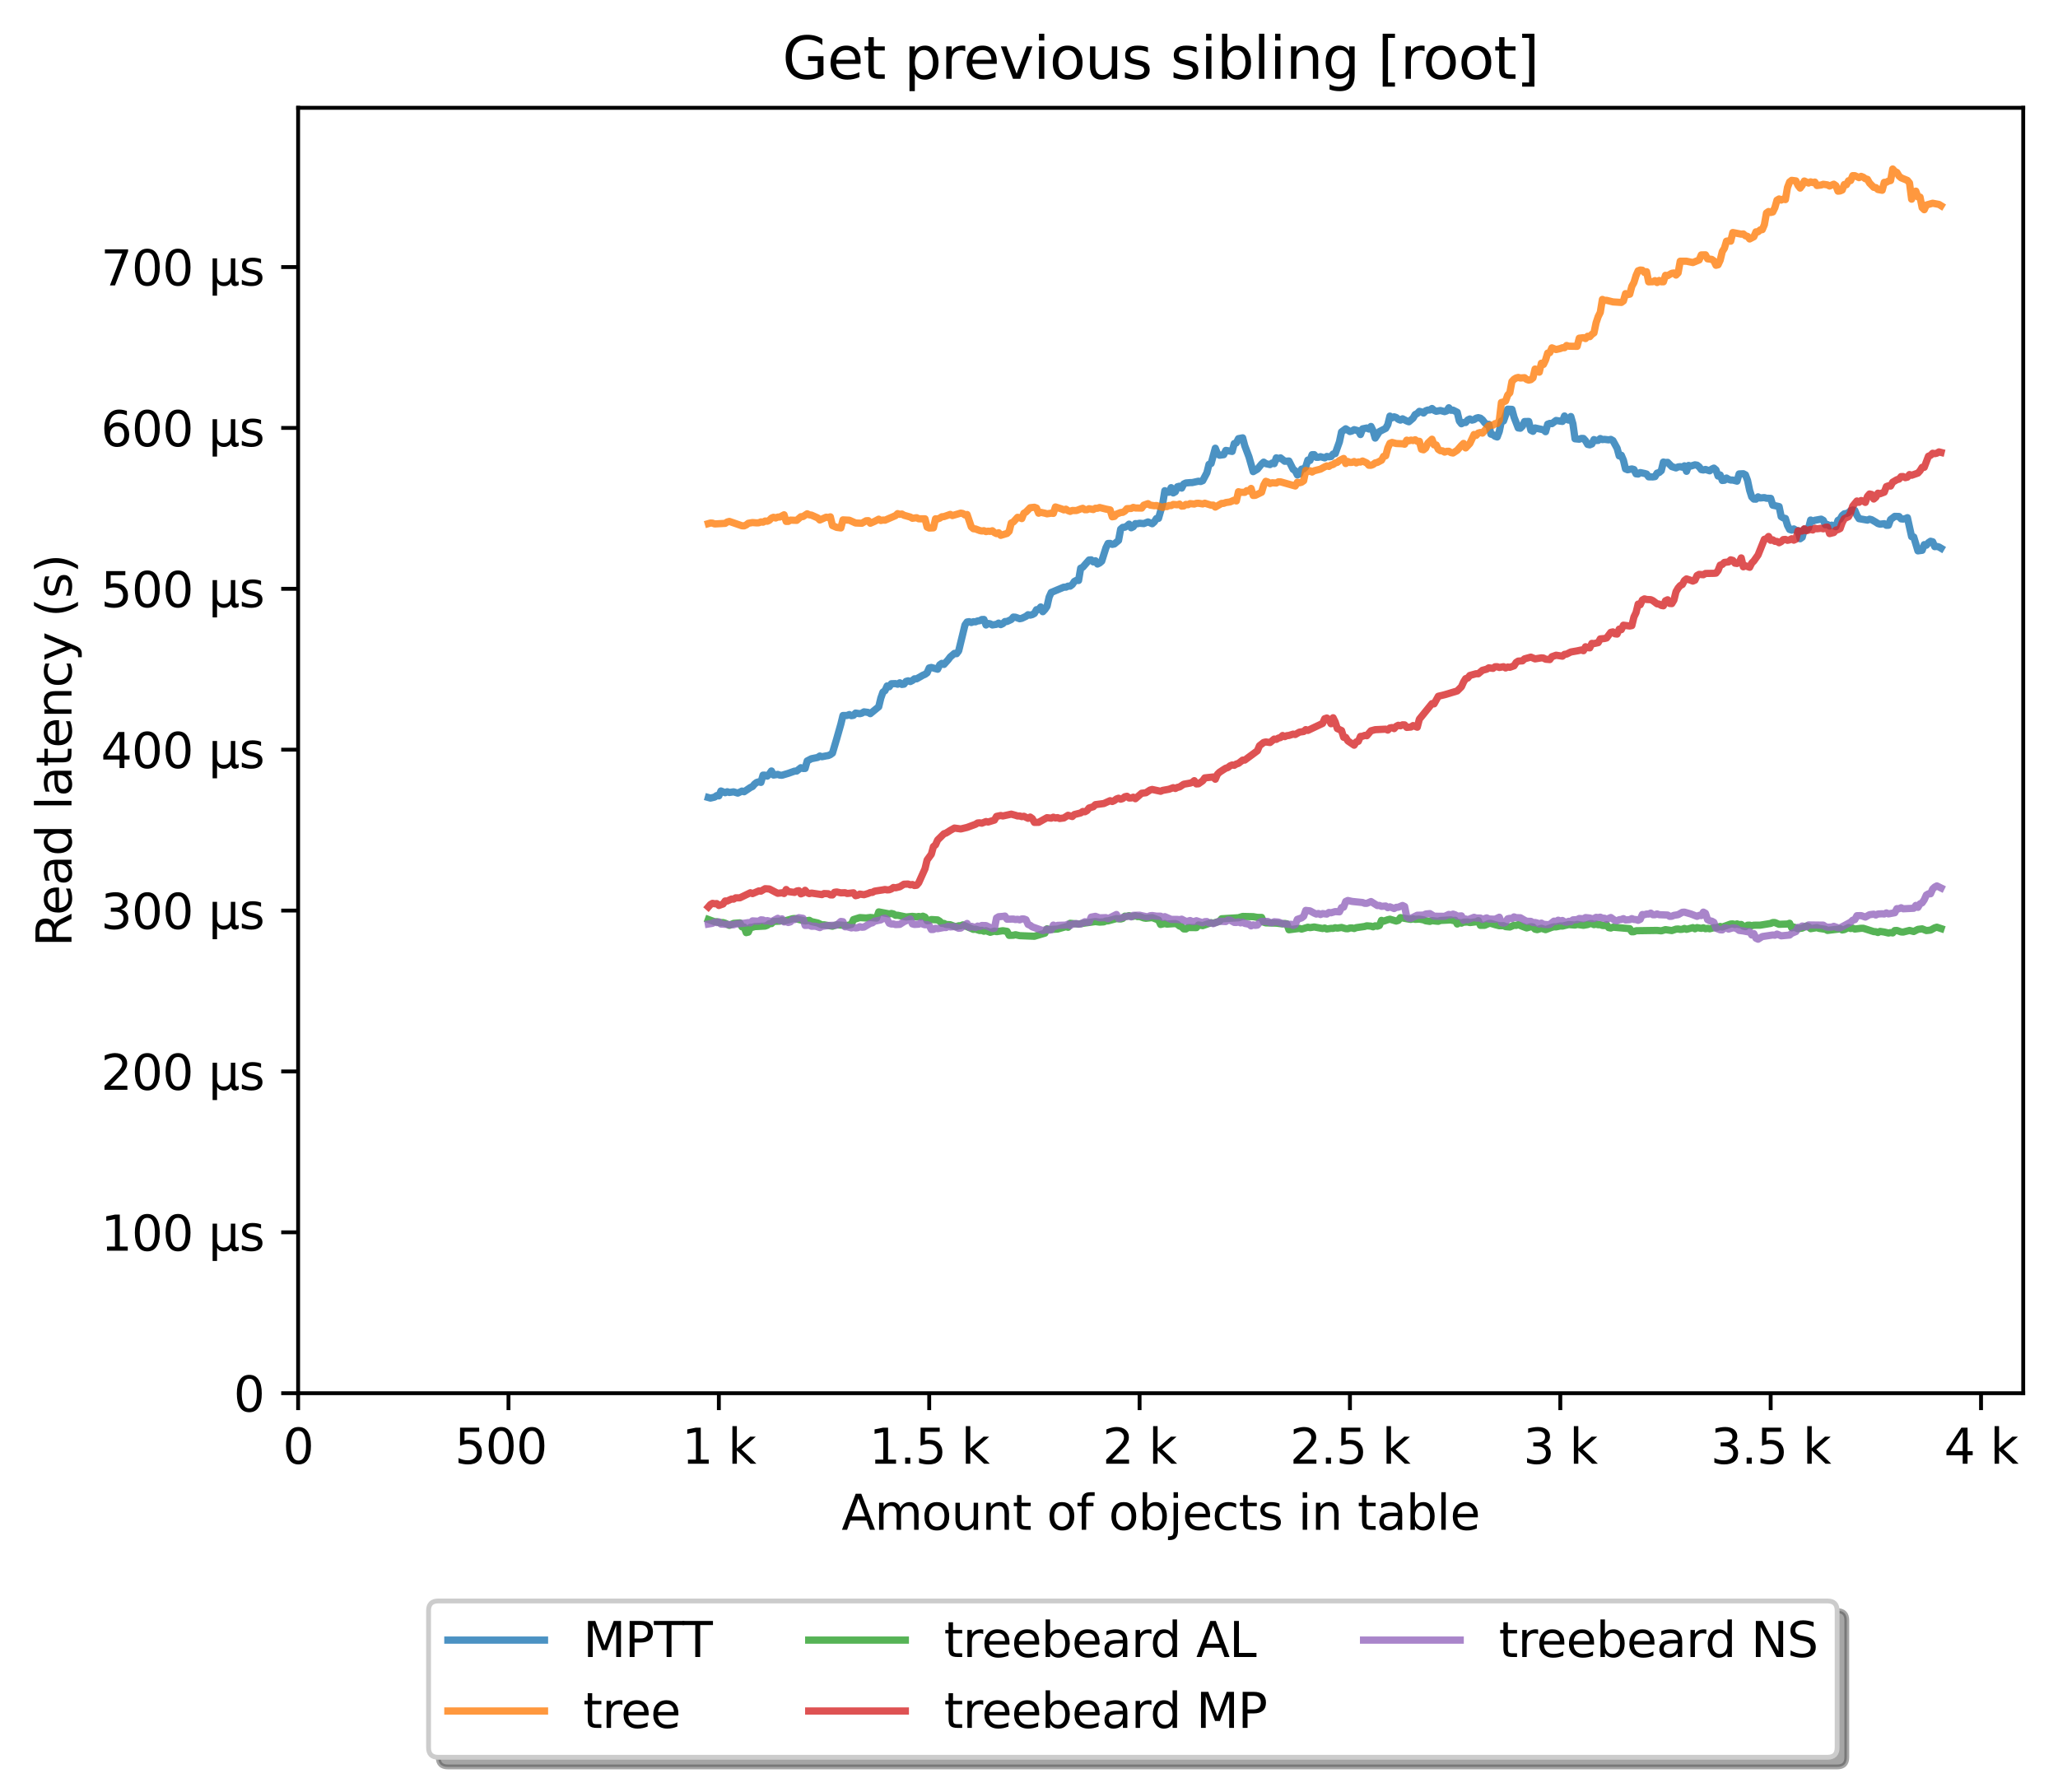<?xml version="1.0" encoding="utf-8" standalone="no"?>
<!DOCTYPE svg PUBLIC "-//W3C//DTD SVG 1.1//EN"
  "http://www.w3.org/Graphics/SVG/1.1/DTD/svg11.dtd">
<svg xmlns:xlink="http://www.w3.org/1999/xlink" width="426.036pt" height="371.002pt" viewBox="0 0 426.036 371.002" xmlns="http://www.w3.org/2000/svg" version="1.1">
 <defs>
  <style type="text/css">*{stroke-linejoin: round; stroke-linecap: butt}</style>
 </defs>
 <g id="figure_1">
  <g id="patch_1">
   <path d="M 0 371.002 
L 426.036 371.002 
L 426.036 0 
L 0 0 
z
" style="fill: #ffffff"/>
  </g>
  <g id="axes_1">
   <g id="patch_2">
    <path d="M 61.716 288.43 
L 418.836 288.43 
L 418.836 22.318 
L 61.716 22.318 
z
" style="fill: #ffffff"/>
   </g>
   <g id="matplotlib.axis_1">
    <g id="xtick_1">
     <g id="line2d_1">
      <defs>
       <path id="m4196009aaa" d="M 0 0 
L 0 3.5 
" style="stroke: #000000; stroke-width: 0.8"/>
      </defs>
      <g>
       <use xlink:href="#m4196009aaa" x="61.716" y="288.43" style="stroke: #000000; stroke-width: 0.8"/>
      </g>
     </g>
     <g id="text_1">
      <!-- 0 -->
      <g transform="translate(58.534 303.029) scale(0.1 -0.1)">
       <defs>
        <path id="DejaVuSans-30" d="M 2034 4250 
Q 1547 4250 1301 3770 
Q 1056 3291 1056 2328 
Q 1056 1369 1301 889 
Q 1547 409 2034 409 
Q 2525 409 2770 889 
Q 3016 1369 3016 2328 
Q 3016 3291 2770 3770 
Q 2525 4250 2034 4250 
z
M 2034 4750 
Q 2819 4750 3233 4129 
Q 3647 3509 3647 2328 
Q 3647 1150 3233 529 
Q 2819 -91 2034 -91 
Q 1250 -91 836 529 
Q 422 1150 422 2328 
Q 422 3509 836 4129 
Q 1250 4750 2034 4750 
z
" transform="scale(0.016)"/>
       </defs>
       <use xlink:href="#DejaVuSans-30"/>
      </g>
     </g>
    </g>
    <g id="xtick_2">
     <g id="line2d_2">
      <g>
       <use xlink:href="#m4196009aaa" x="105.264" y="288.43" style="stroke: #000000; stroke-width: 0.8"/>
      </g>
     </g>
     <g id="text_2">
      <!-- 500  -->
      <g transform="translate(94.131 303.029) scale(0.1 -0.1)">
       <defs>
        <path id="DejaVuSans-35" d="M 691 4666 
L 3169 4666 
L 3169 4134 
L 1269 4134 
L 1269 2991 
Q 1406 3038 1543 3061 
Q 1681 3084 1819 3084 
Q 2600 3084 3056 2656 
Q 3513 2228 3513 1497 
Q 3513 744 3044 326 
Q 2575 -91 1722 -91 
Q 1428 -91 1123 -41 
Q 819 9 494 109 
L 494 744 
Q 775 591 1075 516 
Q 1375 441 1709 441 
Q 2250 441 2565 725 
Q 2881 1009 2881 1497 
Q 2881 1984 2565 2268 
Q 2250 2553 1709 2553 
Q 1456 2553 1204 2497 
Q 953 2441 691 2322 
L 691 4666 
z
" transform="scale(0.016)"/>
        <path id="DejaVuSans-20" transform="scale(0.016)"/>
       </defs>
       <use xlink:href="#DejaVuSans-35"/>
       <use xlink:href="#DejaVuSans-30" transform="translate(63.623 0)"/>
       <use xlink:href="#DejaVuSans-30" transform="translate(127.246 0)"/>
       <use xlink:href="#DejaVuSans-20" transform="translate(190.869 0)"/>
      </g>
     </g>
    </g>
    <g id="xtick_3">
     <g id="line2d_3">
      <g>
       <use xlink:href="#m4196009aaa" x="148.813" y="288.43" style="stroke: #000000; stroke-width: 0.8"/>
      </g>
     </g>
     <g id="text_3">
      <!-- 1 k -->
      <g transform="translate(141.147 303.029) scale(0.1 -0.1)">
       <defs>
        <path id="DejaVuSans-31" d="M 794 531 
L 1825 531 
L 1825 4091 
L 703 3866 
L 703 4441 
L 1819 4666 
L 2450 4666 
L 2450 531 
L 3481 531 
L 3481 0 
L 794 0 
L 794 531 
z
" transform="scale(0.016)"/>
        <path id="DejaVuSans-6b" d="M 581 4863 
L 1159 4863 
L 1159 1991 
L 2875 3500 
L 3609 3500 
L 1753 1863 
L 3688 0 
L 2938 0 
L 1159 1709 
L 1159 0 
L 581 0 
L 581 4863 
z
" transform="scale(0.016)"/>
       </defs>
       <use xlink:href="#DejaVuSans-31"/>
       <use xlink:href="#DejaVuSans-20" transform="translate(63.623 0)"/>
       <use xlink:href="#DejaVuSans-6b" transform="translate(95.41 0)"/>
      </g>
     </g>
    </g>
    <g id="xtick_4">
     <g id="line2d_4">
      <g>
       <use xlink:href="#m4196009aaa" x="192.361" y="288.43" style="stroke: #000000; stroke-width: 0.8"/>
      </g>
     </g>
     <g id="text_4">
      <!-- 1.5 k -->
      <g transform="translate(179.925 303.029) scale(0.1 -0.1)">
       <defs>
        <path id="DejaVuSans-2e" d="M 684 794 
L 1344 794 
L 1344 0 
L 684 0 
L 684 794 
z
" transform="scale(0.016)"/>
       </defs>
       <use xlink:href="#DejaVuSans-31"/>
       <use xlink:href="#DejaVuSans-2e" transform="translate(63.623 0)"/>
       <use xlink:href="#DejaVuSans-35" transform="translate(95.41 0)"/>
       <use xlink:href="#DejaVuSans-20" transform="translate(159.033 0)"/>
       <use xlink:href="#DejaVuSans-6b" transform="translate(190.82 0)"/>
      </g>
     </g>
    </g>
    <g id="xtick_5">
     <g id="line2d_5">
      <g>
       <use xlink:href="#m4196009aaa" x="235.91" y="288.43" style="stroke: #000000; stroke-width: 0.8"/>
      </g>
     </g>
     <g id="text_5">
      <!-- 2 k -->
      <g transform="translate(228.244 303.029) scale(0.1 -0.1)">
       <defs>
        <path id="DejaVuSans-32" d="M 1228 531 
L 3431 531 
L 3431 0 
L 469 0 
L 469 531 
Q 828 903 1448 1529 
Q 2069 2156 2228 2338 
Q 2531 2678 2651 2914 
Q 2772 3150 2772 3378 
Q 2772 3750 2511 3984 
Q 2250 4219 1831 4219 
Q 1534 4219 1204 4116 
Q 875 4013 500 3803 
L 500 4441 
Q 881 4594 1212 4672 
Q 1544 4750 1819 4750 
Q 2544 4750 2975 4387 
Q 3406 4025 3406 3419 
Q 3406 3131 3298 2873 
Q 3191 2616 2906 2266 
Q 2828 2175 2409 1742 
Q 1991 1309 1228 531 
z
" transform="scale(0.016)"/>
       </defs>
       <use xlink:href="#DejaVuSans-32"/>
       <use xlink:href="#DejaVuSans-20" transform="translate(63.623 0)"/>
       <use xlink:href="#DejaVuSans-6b" transform="translate(95.41 0)"/>
      </g>
     </g>
    </g>
    <g id="xtick_6">
     <g id="line2d_6">
      <g>
       <use xlink:href="#m4196009aaa" x="279.458" y="288.43" style="stroke: #000000; stroke-width: 0.8"/>
      </g>
     </g>
     <g id="text_6">
      <!-- 2.5 k -->
      <g transform="translate(267.023 303.029) scale(0.1 -0.1)">
       <use xlink:href="#DejaVuSans-32"/>
       <use xlink:href="#DejaVuSans-2e" transform="translate(63.623 0)"/>
       <use xlink:href="#DejaVuSans-35" transform="translate(95.41 0)"/>
       <use xlink:href="#DejaVuSans-20" transform="translate(159.033 0)"/>
       <use xlink:href="#DejaVuSans-6b" transform="translate(190.82 0)"/>
      </g>
     </g>
    </g>
    <g id="xtick_7">
     <g id="line2d_7">
      <g>
       <use xlink:href="#m4196009aaa" x="323.007" y="288.43" style="stroke: #000000; stroke-width: 0.8"/>
      </g>
     </g>
     <g id="text_7">
      <!-- 3 k -->
      <g transform="translate(315.341 303.029) scale(0.1 -0.1)">
       <defs>
        <path id="DejaVuSans-33" d="M 2597 2516 
Q 3050 2419 3304 2112 
Q 3559 1806 3559 1356 
Q 3559 666 3084 287 
Q 2609 -91 1734 -91 
Q 1441 -91 1130 -33 
Q 819 25 488 141 
L 488 750 
Q 750 597 1062 519 
Q 1375 441 1716 441 
Q 2309 441 2620 675 
Q 2931 909 2931 1356 
Q 2931 1769 2642 2001 
Q 2353 2234 1838 2234 
L 1294 2234 
L 1294 2753 
L 1863 2753 
Q 2328 2753 2575 2939 
Q 2822 3125 2822 3475 
Q 2822 3834 2567 4026 
Q 2313 4219 1838 4219 
Q 1578 4219 1281 4162 
Q 984 4106 628 3988 
L 628 4550 
Q 988 4650 1302 4700 
Q 1616 4750 1894 4750 
Q 2613 4750 3031 4423 
Q 3450 4097 3450 3541 
Q 3450 3153 3228 2886 
Q 3006 2619 2597 2516 
z
" transform="scale(0.016)"/>
       </defs>
       <use xlink:href="#DejaVuSans-33"/>
       <use xlink:href="#DejaVuSans-20" transform="translate(63.623 0)"/>
       <use xlink:href="#DejaVuSans-6b" transform="translate(95.41 0)"/>
      </g>
     </g>
    </g>
    <g id="xtick_8">
     <g id="line2d_8">
      <g>
       <use xlink:href="#m4196009aaa" x="366.556" y="288.43" style="stroke: #000000; stroke-width: 0.8"/>
      </g>
     </g>
     <g id="text_8">
      <!-- 3.5 k -->
      <g transform="translate(354.12 303.029) scale(0.1 -0.1)">
       <use xlink:href="#DejaVuSans-33"/>
       <use xlink:href="#DejaVuSans-2e" transform="translate(63.623 0)"/>
       <use xlink:href="#DejaVuSans-35" transform="translate(95.41 0)"/>
       <use xlink:href="#DejaVuSans-20" transform="translate(159.033 0)"/>
       <use xlink:href="#DejaVuSans-6b" transform="translate(190.82 0)"/>
      </g>
     </g>
    </g>
    <g id="xtick_9">
     <g id="line2d_9">
      <g>
       <use xlink:href="#m4196009aaa" x="410.104" y="288.43" style="stroke: #000000; stroke-width: 0.8"/>
      </g>
     </g>
     <g id="text_9">
      <!-- 4 k -->
      <g transform="translate(402.439 303.029) scale(0.1 -0.1)">
       <defs>
        <path id="DejaVuSans-34" d="M 2419 4116 
L 825 1625 
L 2419 1625 
L 2419 4116 
z
M 2253 4666 
L 3047 4666 
L 3047 1625 
L 3713 1625 
L 3713 1100 
L 3047 1100 
L 3047 0 
L 2419 0 
L 2419 1100 
L 313 1100 
L 313 1709 
L 2253 4666 
z
" transform="scale(0.016)"/>
       </defs>
       <use xlink:href="#DejaVuSans-34"/>
       <use xlink:href="#DejaVuSans-20" transform="translate(63.623 0)"/>
       <use xlink:href="#DejaVuSans-6b" transform="translate(95.41 0)"/>
      </g>
     </g>
    </g>
    <g id="text_10">
     <!-- Amount of objects in table -->
     <g transform="translate(174.217 316.707) scale(0.1 -0.1)">
      <defs>
       <path id="DejaVuSans-41" d="M 2188 4044 
L 1331 1722 
L 3047 1722 
L 2188 4044 
z
M 1831 4666 
L 2547 4666 
L 4325 0 
L 3669 0 
L 3244 1197 
L 1141 1197 
L 716 0 
L 50 0 
L 1831 4666 
z
" transform="scale(0.016)"/>
       <path id="DejaVuSans-6d" d="M 3328 2828 
Q 3544 3216 3844 3400 
Q 4144 3584 4550 3584 
Q 5097 3584 5394 3201 
Q 5691 2819 5691 2113 
L 5691 0 
L 5113 0 
L 5113 2094 
Q 5113 2597 4934 2840 
Q 4756 3084 4391 3084 
Q 3944 3084 3684 2787 
Q 3425 2491 3425 1978 
L 3425 0 
L 2847 0 
L 2847 2094 
Q 2847 2600 2669 2842 
Q 2491 3084 2119 3084 
Q 1678 3084 1418 2786 
Q 1159 2488 1159 1978 
L 1159 0 
L 581 0 
L 581 3500 
L 1159 3500 
L 1159 2956 
Q 1356 3278 1631 3431 
Q 1906 3584 2284 3584 
Q 2666 3584 2933 3390 
Q 3200 3197 3328 2828 
z
" transform="scale(0.016)"/>
       <path id="DejaVuSans-6f" d="M 1959 3097 
Q 1497 3097 1228 2736 
Q 959 2375 959 1747 
Q 959 1119 1226 758 
Q 1494 397 1959 397 
Q 2419 397 2687 759 
Q 2956 1122 2956 1747 
Q 2956 2369 2687 2733 
Q 2419 3097 1959 3097 
z
M 1959 3584 
Q 2709 3584 3137 3096 
Q 3566 2609 3566 1747 
Q 3566 888 3137 398 
Q 2709 -91 1959 -91 
Q 1206 -91 779 398 
Q 353 888 353 1747 
Q 353 2609 779 3096 
Q 1206 3584 1959 3584 
z
" transform="scale(0.016)"/>
       <path id="DejaVuSans-75" d="M 544 1381 
L 544 3500 
L 1119 3500 
L 1119 1403 
Q 1119 906 1312 657 
Q 1506 409 1894 409 
Q 2359 409 2629 706 
Q 2900 1003 2900 1516 
L 2900 3500 
L 3475 3500 
L 3475 0 
L 2900 0 
L 2900 538 
Q 2691 219 2414 64 
Q 2138 -91 1772 -91 
Q 1169 -91 856 284 
Q 544 659 544 1381 
z
M 1991 3584 
L 1991 3584 
z
" transform="scale(0.016)"/>
       <path id="DejaVuSans-6e" d="M 3513 2113 
L 3513 0 
L 2938 0 
L 2938 2094 
Q 2938 2591 2744 2837 
Q 2550 3084 2163 3084 
Q 1697 3084 1428 2787 
Q 1159 2491 1159 1978 
L 1159 0 
L 581 0 
L 581 3500 
L 1159 3500 
L 1159 2956 
Q 1366 3272 1645 3428 
Q 1925 3584 2291 3584 
Q 2894 3584 3203 3211 
Q 3513 2838 3513 2113 
z
" transform="scale(0.016)"/>
       <path id="DejaVuSans-74" d="M 1172 4494 
L 1172 3500 
L 2356 3500 
L 2356 3053 
L 1172 3053 
L 1172 1153 
Q 1172 725 1289 603 
Q 1406 481 1766 481 
L 2356 481 
L 2356 0 
L 1766 0 
Q 1100 0 847 248 
Q 594 497 594 1153 
L 594 3053 
L 172 3053 
L 172 3500 
L 594 3500 
L 594 4494 
L 1172 4494 
z
" transform="scale(0.016)"/>
       <path id="DejaVuSans-66" d="M 2375 4863 
L 2375 4384 
L 1825 4384 
Q 1516 4384 1395 4259 
Q 1275 4134 1275 3809 
L 1275 3500 
L 2222 3500 
L 2222 3053 
L 1275 3053 
L 1275 0 
L 697 0 
L 697 3053 
L 147 3053 
L 147 3500 
L 697 3500 
L 697 3744 
Q 697 4328 969 4595 
Q 1241 4863 1831 4863 
L 2375 4863 
z
" transform="scale(0.016)"/>
       <path id="DejaVuSans-62" d="M 3116 1747 
Q 3116 2381 2855 2742 
Q 2594 3103 2138 3103 
Q 1681 3103 1420 2742 
Q 1159 2381 1159 1747 
Q 1159 1113 1420 752 
Q 1681 391 2138 391 
Q 2594 391 2855 752 
Q 3116 1113 3116 1747 
z
M 1159 2969 
Q 1341 3281 1617 3432 
Q 1894 3584 2278 3584 
Q 2916 3584 3314 3078 
Q 3713 2572 3713 1747 
Q 3713 922 3314 415 
Q 2916 -91 2278 -91 
Q 1894 -91 1617 61 
Q 1341 213 1159 525 
L 1159 0 
L 581 0 
L 581 4863 
L 1159 4863 
L 1159 2969 
z
" transform="scale(0.016)"/>
       <path id="DejaVuSans-6a" d="M 603 3500 
L 1178 3500 
L 1178 -63 
Q 1178 -731 923 -1031 
Q 669 -1331 103 -1331 
L -116 -1331 
L -116 -844 
L 38 -844 
Q 366 -844 484 -692 
Q 603 -541 603 -63 
L 603 3500 
z
M 603 4863 
L 1178 4863 
L 1178 4134 
L 603 4134 
L 603 4863 
z
" transform="scale(0.016)"/>
       <path id="DejaVuSans-65" d="M 3597 1894 
L 3597 1613 
L 953 1613 
Q 991 1019 1311 708 
Q 1631 397 2203 397 
Q 2534 397 2845 478 
Q 3156 559 3463 722 
L 3463 178 
Q 3153 47 2828 -22 
Q 2503 -91 2169 -91 
Q 1331 -91 842 396 
Q 353 884 353 1716 
Q 353 2575 817 3079 
Q 1281 3584 2069 3584 
Q 2775 3584 3186 3129 
Q 3597 2675 3597 1894 
z
M 3022 2063 
Q 3016 2534 2758 2815 
Q 2500 3097 2075 3097 
Q 1594 3097 1305 2825 
Q 1016 2553 972 2059 
L 3022 2063 
z
" transform="scale(0.016)"/>
       <path id="DejaVuSans-63" d="M 3122 3366 
L 3122 2828 
Q 2878 2963 2633 3030 
Q 2388 3097 2138 3097 
Q 1578 3097 1268 2742 
Q 959 2388 959 1747 
Q 959 1106 1268 751 
Q 1578 397 2138 397 
Q 2388 397 2633 464 
Q 2878 531 3122 666 
L 3122 134 
Q 2881 22 2623 -34 
Q 2366 -91 2075 -91 
Q 1284 -91 818 406 
Q 353 903 353 1747 
Q 353 2603 823 3093 
Q 1294 3584 2113 3584 
Q 2378 3584 2631 3529 
Q 2884 3475 3122 3366 
z
" transform="scale(0.016)"/>
       <path id="DejaVuSans-73" d="M 2834 3397 
L 2834 2853 
Q 2591 2978 2328 3040 
Q 2066 3103 1784 3103 
Q 1356 3103 1142 2972 
Q 928 2841 928 2578 
Q 928 2378 1081 2264 
Q 1234 2150 1697 2047 
L 1894 2003 
Q 2506 1872 2764 1633 
Q 3022 1394 3022 966 
Q 3022 478 2636 193 
Q 2250 -91 1575 -91 
Q 1294 -91 989 -36 
Q 684 19 347 128 
L 347 722 
Q 666 556 975 473 
Q 1284 391 1588 391 
Q 1994 391 2212 530 
Q 2431 669 2431 922 
Q 2431 1156 2273 1281 
Q 2116 1406 1581 1522 
L 1381 1569 
Q 847 1681 609 1914 
Q 372 2147 372 2553 
Q 372 3047 722 3315 
Q 1072 3584 1716 3584 
Q 2034 3584 2315 3537 
Q 2597 3491 2834 3397 
z
" transform="scale(0.016)"/>
       <path id="DejaVuSans-69" d="M 603 3500 
L 1178 3500 
L 1178 0 
L 603 0 
L 603 3500 
z
M 603 4863 
L 1178 4863 
L 1178 4134 
L 603 4134 
L 603 4863 
z
" transform="scale(0.016)"/>
       <path id="DejaVuSans-61" d="M 2194 1759 
Q 1497 1759 1228 1600 
Q 959 1441 959 1056 
Q 959 750 1161 570 
Q 1363 391 1709 391 
Q 2188 391 2477 730 
Q 2766 1069 2766 1631 
L 2766 1759 
L 2194 1759 
z
M 3341 1997 
L 3341 0 
L 2766 0 
L 2766 531 
Q 2569 213 2275 61 
Q 1981 -91 1556 -91 
Q 1019 -91 701 211 
Q 384 513 384 1019 
Q 384 1609 779 1909 
Q 1175 2209 1959 2209 
L 2766 2209 
L 2766 2266 
Q 2766 2663 2505 2880 
Q 2244 3097 1772 3097 
Q 1472 3097 1187 3025 
Q 903 2953 641 2809 
L 641 3341 
Q 956 3463 1253 3523 
Q 1550 3584 1831 3584 
Q 2591 3584 2966 3190 
Q 3341 2797 3341 1997 
z
" transform="scale(0.016)"/>
       <path id="DejaVuSans-6c" d="M 603 4863 
L 1178 4863 
L 1178 0 
L 603 0 
L 603 4863 
z
" transform="scale(0.016)"/>
      </defs>
      <use xlink:href="#DejaVuSans-41"/>
      <use xlink:href="#DejaVuSans-6d" transform="translate(68.408 0)"/>
      <use xlink:href="#DejaVuSans-6f" transform="translate(165.82 0)"/>
      <use xlink:href="#DejaVuSans-75" transform="translate(227.002 0)"/>
      <use xlink:href="#DejaVuSans-6e" transform="translate(290.381 0)"/>
      <use xlink:href="#DejaVuSans-74" transform="translate(353.76 0)"/>
      <use xlink:href="#DejaVuSans-20" transform="translate(392.969 0)"/>
      <use xlink:href="#DejaVuSans-6f" transform="translate(424.756 0)"/>
      <use xlink:href="#DejaVuSans-66" transform="translate(485.938 0)"/>
      <use xlink:href="#DejaVuSans-20" transform="translate(521.143 0)"/>
      <use xlink:href="#DejaVuSans-6f" transform="translate(552.93 0)"/>
      <use xlink:href="#DejaVuSans-62" transform="translate(614.111 0)"/>
      <use xlink:href="#DejaVuSans-6a" transform="translate(677.588 0)"/>
      <use xlink:href="#DejaVuSans-65" transform="translate(705.371 0)"/>
      <use xlink:href="#DejaVuSans-63" transform="translate(766.895 0)"/>
      <use xlink:href="#DejaVuSans-74" transform="translate(821.875 0)"/>
      <use xlink:href="#DejaVuSans-73" transform="translate(861.084 0)"/>
      <use xlink:href="#DejaVuSans-20" transform="translate(913.184 0)"/>
      <use xlink:href="#DejaVuSans-69" transform="translate(944.971 0)"/>
      <use xlink:href="#DejaVuSans-6e" transform="translate(972.754 0)"/>
      <use xlink:href="#DejaVuSans-20" transform="translate(1036.133 0)"/>
      <use xlink:href="#DejaVuSans-74" transform="translate(1067.92 0)"/>
      <use xlink:href="#DejaVuSans-61" transform="translate(1107.129 0)"/>
      <use xlink:href="#DejaVuSans-62" transform="translate(1168.408 0)"/>
      <use xlink:href="#DejaVuSans-6c" transform="translate(1231.885 0)"/>
      <use xlink:href="#DejaVuSans-65" transform="translate(1259.668 0)"/>
     </g>
    </g>
   </g>
   <g id="matplotlib.axis_2">
    <g id="ytick_1">
     <g id="line2d_10">
      <defs>
       <path id="m651edfb80b" d="M 0 0 
L -3.5 0 
" style="stroke: #000000; stroke-width: 0.8"/>
      </defs>
      <g>
       <use xlink:href="#m651edfb80b" x="61.716" y="288.43" style="stroke: #000000; stroke-width: 0.8"/>
      </g>
     </g>
     <g id="text_11">
      <!-- 0 -->
      <g transform="translate(48.353 292.229) scale(0.1 -0.1)">
       <use xlink:href="#DejaVuSans-30"/>
      </g>
     </g>
    </g>
    <g id="ytick_2">
     <g id="line2d_11">
      <g>
       <use xlink:href="#m651edfb80b" x="61.716" y="255.124" style="stroke: #000000; stroke-width: 0.8"/>
      </g>
     </g>
     <g id="text_12">
      <!-- 100 µs -->
      <g transform="translate(20.878 258.923) scale(0.1 -0.1)">
       <defs>
        <path id="DejaVuSans-b5" d="M 544 -1331 
L 544 3500 
L 1119 3500 
L 1119 1325 
Q 1119 872 1334 640 
Q 1550 409 1972 409 
Q 2434 409 2667 671 
Q 2900 934 2900 1459 
L 2900 3500 
L 3475 3500 
L 3475 806 
Q 3475 619 3529 530 
Q 3584 441 3700 441 
Q 3728 441 3778 458 
Q 3828 475 3916 513 
L 3916 50 
Q 3788 -22 3673 -56 
Q 3559 -91 3450 -91 
Q 3234 -91 3106 31 
Q 2978 153 2931 403 
Q 2775 156 2548 32 
Q 2322 -91 2016 -91 
Q 1697 -91 1473 31 
Q 1250 153 1119 397 
L 1119 -1331 
L 544 -1331 
z
" transform="scale(0.016)"/>
       </defs>
       <use xlink:href="#DejaVuSans-31"/>
       <use xlink:href="#DejaVuSans-30" transform="translate(63.623 0)"/>
       <use xlink:href="#DejaVuSans-30" transform="translate(127.246 0)"/>
       <use xlink:href="#DejaVuSans-20" transform="translate(190.869 0)"/>
       <use xlink:href="#DejaVuSans-b5" transform="translate(222.656 0)"/>
       <use xlink:href="#DejaVuSans-73" transform="translate(286.279 0)"/>
      </g>
     </g>
    </g>
    <g id="ytick_3">
     <g id="line2d_12">
      <g>
       <use xlink:href="#m651edfb80b" x="61.716" y="221.817" style="stroke: #000000; stroke-width: 0.8"/>
      </g>
     </g>
     <g id="text_13">
      <!-- 200 µs -->
      <g transform="translate(20.878 225.617) scale(0.1 -0.1)">
       <use xlink:href="#DejaVuSans-32"/>
       <use xlink:href="#DejaVuSans-30" transform="translate(63.623 0)"/>
       <use xlink:href="#DejaVuSans-30" transform="translate(127.246 0)"/>
       <use xlink:href="#DejaVuSans-20" transform="translate(190.869 0)"/>
       <use xlink:href="#DejaVuSans-b5" transform="translate(222.656 0)"/>
       <use xlink:href="#DejaVuSans-73" transform="translate(286.279 0)"/>
      </g>
     </g>
    </g>
    <g id="ytick_4">
     <g id="line2d_13">
      <g>
       <use xlink:href="#m651edfb80b" x="61.716" y="188.511" style="stroke: #000000; stroke-width: 0.8"/>
      </g>
     </g>
     <g id="text_14">
      <!-- 300 µs -->
      <g transform="translate(20.878 192.31) scale(0.1 -0.1)">
       <use xlink:href="#DejaVuSans-33"/>
       <use xlink:href="#DejaVuSans-30" transform="translate(63.623 0)"/>
       <use xlink:href="#DejaVuSans-30" transform="translate(127.246 0)"/>
       <use xlink:href="#DejaVuSans-20" transform="translate(190.869 0)"/>
       <use xlink:href="#DejaVuSans-b5" transform="translate(222.656 0)"/>
       <use xlink:href="#DejaVuSans-73" transform="translate(286.279 0)"/>
      </g>
     </g>
    </g>
    <g id="ytick_5">
     <g id="line2d_14">
      <g>
       <use xlink:href="#m651edfb80b" x="61.716" y="155.205" style="stroke: #000000; stroke-width: 0.8"/>
      </g>
     </g>
     <g id="text_15">
      <!-- 400 µs -->
      <g transform="translate(20.878 159.004) scale(0.1 -0.1)">
       <use xlink:href="#DejaVuSans-34"/>
       <use xlink:href="#DejaVuSans-30" transform="translate(63.623 0)"/>
       <use xlink:href="#DejaVuSans-30" transform="translate(127.246 0)"/>
       <use xlink:href="#DejaVuSans-20" transform="translate(190.869 0)"/>
       <use xlink:href="#DejaVuSans-b5" transform="translate(222.656 0)"/>
       <use xlink:href="#DejaVuSans-73" transform="translate(286.279 0)"/>
      </g>
     </g>
    </g>
    <g id="ytick_6">
     <g id="line2d_15">
      <g>
       <use xlink:href="#m651edfb80b" x="61.716" y="121.898" style="stroke: #000000; stroke-width: 0.8"/>
      </g>
     </g>
     <g id="text_16">
      <!-- 500 µs -->
      <g transform="translate(20.878 125.697) scale(0.1 -0.1)">
       <use xlink:href="#DejaVuSans-35"/>
       <use xlink:href="#DejaVuSans-30" transform="translate(63.623 0)"/>
       <use xlink:href="#DejaVuSans-30" transform="translate(127.246 0)"/>
       <use xlink:href="#DejaVuSans-20" transform="translate(190.869 0)"/>
       <use xlink:href="#DejaVuSans-b5" transform="translate(222.656 0)"/>
       <use xlink:href="#DejaVuSans-73" transform="translate(286.279 0)"/>
      </g>
     </g>
    </g>
    <g id="ytick_7">
     <g id="line2d_16">
      <g>
       <use xlink:href="#m651edfb80b" x="61.716" y="88.592" style="stroke: #000000; stroke-width: 0.8"/>
      </g>
     </g>
     <g id="text_17">
      <!-- 600 µs -->
      <g transform="translate(20.878 92.391) scale(0.1 -0.1)">
       <defs>
        <path id="DejaVuSans-36" d="M 2113 2584 
Q 1688 2584 1439 2293 
Q 1191 2003 1191 1497 
Q 1191 994 1439 701 
Q 1688 409 2113 409 
Q 2538 409 2786 701 
Q 3034 994 3034 1497 
Q 3034 2003 2786 2293 
Q 2538 2584 2113 2584 
z
M 3366 4563 
L 3366 3988 
Q 3128 4100 2886 4159 
Q 2644 4219 2406 4219 
Q 1781 4219 1451 3797 
Q 1122 3375 1075 2522 
Q 1259 2794 1537 2939 
Q 1816 3084 2150 3084 
Q 2853 3084 3261 2657 
Q 3669 2231 3669 1497 
Q 3669 778 3244 343 
Q 2819 -91 2113 -91 
Q 1303 -91 875 529 
Q 447 1150 447 2328 
Q 447 3434 972 4092 
Q 1497 4750 2381 4750 
Q 2619 4750 2861 4703 
Q 3103 4656 3366 4563 
z
" transform="scale(0.016)"/>
       </defs>
       <use xlink:href="#DejaVuSans-36"/>
       <use xlink:href="#DejaVuSans-30" transform="translate(63.623 0)"/>
       <use xlink:href="#DejaVuSans-30" transform="translate(127.246 0)"/>
       <use xlink:href="#DejaVuSans-20" transform="translate(190.869 0)"/>
       <use xlink:href="#DejaVuSans-b5" transform="translate(222.656 0)"/>
       <use xlink:href="#DejaVuSans-73" transform="translate(286.279 0)"/>
      </g>
     </g>
    </g>
    <g id="ytick_8">
     <g id="line2d_17">
      <g>
       <use xlink:href="#m651edfb80b" x="61.716" y="55.286" style="stroke: #000000; stroke-width: 0.8"/>
      </g>
     </g>
     <g id="text_18">
      <!-- 700 µs -->
      <g transform="translate(20.878 59.085) scale(0.1 -0.1)">
       <defs>
        <path id="DejaVuSans-37" d="M 525 4666 
L 3525 4666 
L 3525 4397 
L 1831 0 
L 1172 0 
L 2766 4134 
L 525 4134 
L 525 4666 
z
" transform="scale(0.016)"/>
       </defs>
       <use xlink:href="#DejaVuSans-37"/>
       <use xlink:href="#DejaVuSans-30" transform="translate(63.623 0)"/>
       <use xlink:href="#DejaVuSans-30" transform="translate(127.246 0)"/>
       <use xlink:href="#DejaVuSans-20" transform="translate(190.869 0)"/>
       <use xlink:href="#DejaVuSans-b5" transform="translate(222.656 0)"/>
       <use xlink:href="#DejaVuSans-73" transform="translate(286.279 0)"/>
      </g>
     </g>
    </g>
    <g id="text_19">
     <!-- Read latency (s) -->
     <g transform="translate(14.798 195.99) rotate(-90) scale(0.1 -0.1)">
      <defs>
       <path id="DejaVuSans-52" d="M 2841 2188 
Q 3044 2119 3236 1894 
Q 3428 1669 3622 1275 
L 4263 0 
L 3584 0 
L 2988 1197 
Q 2756 1666 2539 1819 
Q 2322 1972 1947 1972 
L 1259 1972 
L 1259 0 
L 628 0 
L 628 4666 
L 2053 4666 
Q 2853 4666 3247 4331 
Q 3641 3997 3641 3322 
Q 3641 2881 3436 2590 
Q 3231 2300 2841 2188 
z
M 1259 4147 
L 1259 2491 
L 2053 2491 
Q 2509 2491 2742 2702 
Q 2975 2913 2975 3322 
Q 2975 3731 2742 3939 
Q 2509 4147 2053 4147 
L 1259 4147 
z
" transform="scale(0.016)"/>
       <path id="DejaVuSans-64" d="M 2906 2969 
L 2906 4863 
L 3481 4863 
L 3481 0 
L 2906 0 
L 2906 525 
Q 2725 213 2448 61 
Q 2172 -91 1784 -91 
Q 1150 -91 751 415 
Q 353 922 353 1747 
Q 353 2572 751 3078 
Q 1150 3584 1784 3584 
Q 2172 3584 2448 3432 
Q 2725 3281 2906 2969 
z
M 947 1747 
Q 947 1113 1208 752 
Q 1469 391 1925 391 
Q 2381 391 2643 752 
Q 2906 1113 2906 1747 
Q 2906 2381 2643 2742 
Q 2381 3103 1925 3103 
Q 1469 3103 1208 2742 
Q 947 2381 947 1747 
z
" transform="scale(0.016)"/>
       <path id="DejaVuSans-79" d="M 2059 -325 
Q 1816 -950 1584 -1140 
Q 1353 -1331 966 -1331 
L 506 -1331 
L 506 -850 
L 844 -850 
Q 1081 -850 1212 -737 
Q 1344 -625 1503 -206 
L 1606 56 
L 191 3500 
L 800 3500 
L 1894 763 
L 2988 3500 
L 3597 3500 
L 2059 -325 
z
" transform="scale(0.016)"/>
       <path id="DejaVuSans-28" d="M 1984 4856 
Q 1566 4138 1362 3434 
Q 1159 2731 1159 2009 
Q 1159 1288 1364 580 
Q 1569 -128 1984 -844 
L 1484 -844 
Q 1016 -109 783 600 
Q 550 1309 550 2009 
Q 550 2706 781 3412 
Q 1013 4119 1484 4856 
L 1984 4856 
z
" transform="scale(0.016)"/>
       <path id="DejaVuSans-29" d="M 513 4856 
L 1013 4856 
Q 1481 4119 1714 3412 
Q 1947 2706 1947 2009 
Q 1947 1309 1714 600 
Q 1481 -109 1013 -844 
L 513 -844 
Q 928 -128 1133 580 
Q 1338 1288 1338 2009 
Q 1338 2731 1133 3434 
Q 928 4138 513 4856 
z
" transform="scale(0.016)"/>
      </defs>
      <use xlink:href="#DejaVuSans-52"/>
      <use xlink:href="#DejaVuSans-65" transform="translate(64.982 0)"/>
      <use xlink:href="#DejaVuSans-61" transform="translate(126.506 0)"/>
      <use xlink:href="#DejaVuSans-64" transform="translate(187.785 0)"/>
      <use xlink:href="#DejaVuSans-20" transform="translate(251.262 0)"/>
      <use xlink:href="#DejaVuSans-6c" transform="translate(283.049 0)"/>
      <use xlink:href="#DejaVuSans-61" transform="translate(310.832 0)"/>
      <use xlink:href="#DejaVuSans-74" transform="translate(372.111 0)"/>
      <use xlink:href="#DejaVuSans-65" transform="translate(411.32 0)"/>
      <use xlink:href="#DejaVuSans-6e" transform="translate(472.844 0)"/>
      <use xlink:href="#DejaVuSans-63" transform="translate(536.223 0)"/>
      <use xlink:href="#DejaVuSans-79" transform="translate(591.203 0)"/>
      <use xlink:href="#DejaVuSans-20" transform="translate(650.383 0)"/>
      <use xlink:href="#DejaVuSans-28" transform="translate(682.17 0)"/>
      <use xlink:href="#DejaVuSans-73" transform="translate(721.184 0)"/>
      <use xlink:href="#DejaVuSans-29" transform="translate(773.283 0)"/>
     </g>
    </g>
   </g>
   <g id="line2d_18">
    <path d="M 146.635 165.106 
L 147.071 165.228 
L 147.942 165.021 
L 148.377 164.707 
L 148.813 164.767 
L 149.248 163.756 
L 150.119 164.115 
L 150.555 163.909 
L 150.99 164.063 
L 151.861 163.931 
L 152.732 164.196 
L 153.603 163.773 
L 154.039 163.912 
L 155.345 163.034 
L 155.781 162.83 
L 156.216 162.315 
L 156.651 161.982 
L 157.087 161.859 
L 157.522 161.98 
L 157.958 160.474 
L 158.393 160.478 
L 158.829 160.68 
L 159.264 160.234 
L 159.7 159.614 
L 160.135 160.458 
L 161.006 160.319 
L 161.442 160.473 
L 161.877 160.497 
L 163.184 160.106 
L 164.49 159.643 
L 164.926 159.625 
L 165.797 158.935 
L 166.232 159.1 
L 166.668 159.089 
L 167.103 157.532 
L 167.974 157.076 
L 169.281 156.813 
L 169.716 156.516 
L 170.152 156.662 
L 171.023 156.49 
L 171.458 156.424 
L 171.893 156.236 
L 172.329 155.915 
L 173.2 152.977 
L 174.071 149.91 
L 174.506 148.128 
L 175.377 148.119 
L 175.813 147.931 
L 176.248 148.165 
L 176.684 148.089 
L 177.119 147.624 
L 177.99 147.76 
L 178.426 147.639 
L 178.861 147.374 
L 179.732 147.489 
L 180.168 147.745 
L 181.91 146.319 
L 182.345 144.519 
L 182.781 143.291 
L 183.216 142.972 
L 183.652 142.004 
L 184.087 142.177 
L 184.523 141.554 
L 185.394 141.525 
L 185.829 141.653 
L 186.265 141.355 
L 186.7 141.697 
L 187.135 141.638 
L 187.571 141.065 
L 188.006 140.95 
L 188.442 141.098 
L 188.877 140.881 
L 189.313 140.533 
L 189.748 140.54 
L 191.055 139.792 
L 191.49 139.608 
L 191.926 139.289 
L 192.361 138.279 
L 192.797 138.183 
L 194.103 138.546 
L 194.539 137.636 
L 194.974 137.337 
L 195.41 137.555 
L 196.281 136.59 
L 196.716 136.012 
L 197.587 135.264 
L 198.023 135.33 
L 198.458 134.757 
L 199.765 129.384 
L 200.2 128.769 
L 200.636 128.699 
L 201.071 128.879 
L 201.507 128.709 
L 201.942 128.734 
L 202.377 128.553 
L 202.813 128.509 
L 203.248 128.26 
L 203.684 128.244 
L 204.119 129.389 
L 204.555 129.071 
L 204.99 129.15 
L 205.426 129.382 
L 206.297 129.251 
L 206.732 128.996 
L 207.168 129.312 
L 207.603 129.109 
L 208.039 128.676 
L 208.474 128.66 
L 209.345 128.257 
L 209.781 127.751 
L 210.216 127.781 
L 211.087 128.095 
L 211.523 128.01 
L 212.394 127.598 
L 212.829 127.26 
L 213.265 127.35 
L 213.7 127.238 
L 214.136 126.996 
L 214.571 126.218 
L 215.007 126.194 
L 215.442 125.656 
L 215.878 126.638 
L 216.313 126.178 
L 216.749 125.534 
L 217.184 123.613 
L 217.619 122.651 
L 220.232 121.554 
L 220.668 121.561 
L 221.103 121.35 
L 221.539 121.352 
L 221.974 121.025 
L 222.41 120.374 
L 222.845 120.145 
L 223.281 120.176 
L 223.716 117.626 
L 224.152 117.425 
L 225.458 115.933 
L 225.894 115.903 
L 226.329 116.328 
L 226.765 116.095 
L 227.2 116.768 
L 227.636 116.554 
L 228.071 116.178 
L 228.942 113.414 
L 229.378 112.512 
L 229.813 112.499 
L 230.249 112.705 
L 230.684 112.613 
L 231.555 111.888 
L 231.991 109.549 
L 232.426 109.178 
L 232.861 109.146 
L 233.297 108.9 
L 233.732 108.512 
L 234.168 109.268 
L 234.603 109.049 
L 235.039 108.406 
L 235.474 108.424 
L 235.91 108.323 
L 236.781 108.399 
L 237.652 108.053 
L 238.523 108.426 
L 238.958 108.038 
L 239.394 107.348 
L 239.829 107.323 
L 240.7 104.262 
L 241.136 101.586 
L 241.571 101.913 
L 242.007 101.895 
L 242.442 100.962 
L 242.878 102.052 
L 243.313 101.801 
L 243.749 100.764 
L 244.184 100.659 
L 244.62 101.051 
L 245.055 100.192 
L 245.491 99.987 
L 246.362 99.912 
L 246.797 99.907 
L 248.103 99.624 
L 248.539 99.689 
L 248.974 99.518 
L 249.845 97.864 
L 250.281 96.131 
L 250.716 95.961 
L 251.587 92.792 
L 252.023 93.901 
L 252.458 94.245 
L 253.329 94.13 
L 253.765 93.247 
L 255.071 93.456 
L 255.507 91.828 
L 255.942 91.692 
L 256.378 90.815 
L 257.249 90.645 
L 257.684 92.287 
L 258.555 94.593 
L 259.426 97.645 
L 260.297 97.135 
L 261.168 96.065 
L 261.604 95.674 
L 262.039 95.984 
L 262.91 96.182 
L 263.345 95.861 
L 263.781 95.991 
L 264.216 94.779 
L 264.652 94.938 
L 265.087 94.794 
L 265.958 95.496 
L 266.829 95.444 
L 267.7 97.166 
L 268.136 97.463 
L 268.571 98.326 
L 269.007 98.14 
L 269.442 97.125 
L 269.878 97.06 
L 270.313 96.645 
L 270.749 95.245 
L 271.184 95.335 
L 271.62 94.133 
L 272.055 94.122 
L 272.491 94.679 
L 272.926 94.674 
L 273.362 94.547 
L 274.233 94.795 
L 274.668 94.497 
L 275.104 94.57 
L 275.539 94.52 
L 275.975 93.993 
L 276.41 93.908 
L 277.281 91.472 
L 277.717 89.412 
L 278.587 88.773 
L 279.458 89.341 
L 279.894 89.215 
L 280.329 88.951 
L 281.2 89.186 
L 281.636 89.962 
L 282.071 88.782 
L 282.942 88.609 
L 283.378 88.819 
L 283.813 88.289 
L 284.249 89.195 
L 284.684 90.697 
L 285.555 89.349 
L 286.862 88.685 
L 287.297 87.901 
L 287.733 86.146 
L 288.168 86.514 
L 288.604 86.295 
L 289.039 86.433 
L 289.475 86.812 
L 289.91 86.976 
L 290.346 86.706 
L 291.217 87.156 
L 291.652 87.319 
L 292.523 86.569 
L 292.959 85.818 
L 293.394 85.604 
L 293.829 85.162 
L 294.265 85.276 
L 294.7 85.508 
L 295.136 85.053 
L 295.571 84.888 
L 296.007 84.881 
L 296.442 84.57 
L 296.878 84.954 
L 297.313 85.146 
L 298.184 84.983 
L 299.055 85.22 
L 299.491 85.062 
L 299.926 84.422 
L 300.362 84.943 
L 300.797 84.912 
L 301.668 85.346 
L 302.104 87.166 
L 302.539 87.731 
L 302.975 87.471 
L 303.41 87.471 
L 303.846 86.946 
L 304.281 86.74 
L 304.717 86.981 
L 305.152 86.872 
L 305.588 86.578 
L 306.023 86.467 
L 306.459 86.573 
L 306.894 86.919 
L 307.33 87.495 
L 307.765 87.879 
L 308.2 87.84 
L 308.636 89.874 
L 309.071 89.998 
L 309.507 90.324 
L 309.942 90.469 
L 310.378 89.303 
L 310.813 87.169 
L 311.249 87.155 
L 312.12 84.715 
L 312.991 84.748 
L 313.426 86.357 
L 314.297 88.596 
L 314.733 88.654 
L 315.168 88.217 
L 315.604 87.269 
L 316.475 87.25 
L 316.91 89.072 
L 317.346 89.298 
L 317.781 88.602 
L 319.523 88.981 
L 319.959 89.374 
L 320.394 87.814 
L 320.83 87.657 
L 321.265 87.708 
L 322.136 87.045 
L 323.007 87.19 
L 323.442 87.246 
L 323.878 86.12 
L 324.313 86.829 
L 324.749 86.976 
L 325.184 86.234 
L 325.62 87.751 
L 326.055 90.845 
L 326.926 90.927 
L 327.362 90.759 
L 327.797 90.776 
L 328.233 91.251 
L 328.668 92.003 
L 329.104 92.095 
L 329.539 91.916 
L 329.975 91.004 
L 330.41 91.196 
L 330.846 91.178 
L 331.281 90.793 
L 331.717 91.004 
L 332.152 90.96 
L 333.023 91.064 
L 333.459 90.965 
L 333.894 91.21 
L 334.765 92.8 
L 335.201 94.391 
L 335.636 94.249 
L 336.072 95.278 
L 336.507 97.079 
L 336.943 97.255 
L 337.814 97.083 
L 338.249 97.195 
L 338.684 98.095 
L 339.12 98.145 
L 339.555 97.834 
L 340.426 98.014 
L 340.862 98.136 
L 341.297 98.719 
L 342.168 98.736 
L 342.604 98.674 
L 343.039 97.95 
L 343.475 97.82 
L 343.91 97.439 
L 344.346 95.659 
L 344.781 95.76 
L 345.217 95.718 
L 346.088 96.597 
L 346.959 96.873 
L 347.394 96.665 
L 347.83 96.613 
L 348.265 96.721 
L 348.701 96.439 
L 349.136 97.574 
L 349.572 96.361 
L 350.007 96.496 
L 350.878 96.232 
L 351.314 96.304 
L 351.749 96.644 
L 352.185 97.221 
L 352.62 97.299 
L 353.056 97.185 
L 353.926 97.471 
L 354.362 97.112 
L 354.797 96.911 
L 355.233 97.277 
L 355.668 98.557 
L 356.104 98.33 
L 356.539 99.472 
L 356.975 99.426 
L 357.41 98.966 
L 357.846 99.246 
L 358.281 99.38 
L 358.717 99.384 
L 359.588 99.614 
L 360.023 98.117 
L 360.894 98.076 
L 361.33 98.3 
L 361.765 99.452 
L 362.201 101.51 
L 362.636 102.878 
L 363.072 103.325 
L 363.507 103.34 
L 363.943 102.862 
L 364.378 103.098 
L 365.249 103.014 
L 365.685 103.15 
L 366.556 103.172 
L 366.991 104.59 
L 368.298 104.871 
L 368.733 106.953 
L 369.168 107.229 
L 369.604 107.332 
L 370.039 108.772 
L 370.475 109.611 
L 370.91 109.746 
L 371.346 109.499 
L 371.781 109.785 
L 372.217 109.854 
L 372.652 111.54 
L 373.088 111.222 
L 373.523 109.527 
L 373.959 109.741 
L 374.394 109.342 
L 374.83 107.66 
L 375.265 107.897 
L 375.701 107.712 
L 377.007 107.478 
L 377.443 107.723 
L 377.878 108.645 
L 378.314 108.589 
L 378.749 108.901 
L 379.185 108.723 
L 380.056 109.043 
L 380.491 107.731 
L 380.927 107.497 
L 381.362 106.729 
L 381.798 106.37 
L 382.233 106.31 
L 382.669 106.109 
L 383.104 105.717 
L 383.54 105.585 
L 383.975 105.666 
L 384.41 106.699 
L 384.846 107.38 
L 386.588 107.68 
L 387.023 107.482 
L 387.459 107.596 
L 388.33 108.105 
L 388.765 108.393 
L 389.201 108.516 
L 390.072 108.419 
L 390.507 108.75 
L 390.943 108.738 
L 391.378 107.558 
L 392.249 106.9 
L 393.12 106.925 
L 393.556 107.419 
L 393.991 107.459 
L 394.427 107.376 
L 394.862 107.175 
L 395.733 111.104 
L 396.169 111.166 
L 397.04 114.045 
L 397.911 113.93 
L 398.346 112.755 
L 398.782 112.873 
L 399.217 112.35 
L 399.652 112.054 
L 400.088 112.16 
L 400.523 113.17 
L 400.959 113.127 
L 401.394 113.242 
L 401.83 113.502 
L 401.83 113.502 
" clip-path="url(#p41409eaedf)" style="fill: none; stroke: #1f77b4; stroke-opacity: 0.8; stroke-width: 1.5; stroke-linecap: square"/>
   </g>
   <g id="line2d_19">
    <path d="M 146.635 108.406 
L 147.071 108.282 
L 147.506 108.303 
L 147.942 108.469 
L 150.119 108.351 
L 150.555 108.065 
L 150.99 107.949 
L 153.603 108.851 
L 154.039 108.869 
L 154.474 108.676 
L 154.91 108.335 
L 155.781 108.184 
L 156.651 108.252 
L 157.087 108.23 
L 157.522 108.05 
L 157.958 108.107 
L 158.393 107.867 
L 158.829 107.909 
L 159.264 107.715 
L 159.7 107.265 
L 160.135 107.09 
L 160.571 107.245 
L 161.006 107.047 
L 161.442 107.039 
L 162.313 106.578 
L 162.748 107.946 
L 163.184 107.942 
L 163.619 107.677 
L 164.926 107.73 
L 165.797 106.976 
L 166.232 106.941 
L 167.103 106.37 
L 167.539 106.584 
L 167.974 106.637 
L 169.281 107.222 
L 169.716 107.651 
L 171.023 107.074 
L 171.458 107.131 
L 171.893 106.999 
L 172.329 108.805 
L 173.2 109.181 
L 174.071 109.297 
L 174.506 107.631 
L 175.813 107.695 
L 177.119 108.275 
L 178.426 108.323 
L 179.297 107.816 
L 179.732 107.786 
L 180.168 108.323 
L 181.039 107.945 
L 181.91 107.483 
L 182.345 107.761 
L 182.781 107.661 
L 183.216 107.689 
L 185.394 106.745 
L 185.829 106.337 
L 186.265 106.477 
L 186.7 106.418 
L 187.135 106.674 
L 188.442 107.04 
L 188.877 107.296 
L 189.748 107.181 
L 190.184 107.4 
L 191.49 107.411 
L 191.926 109.121 
L 192.361 109.321 
L 193.232 109.281 
L 193.668 107.405 
L 194.103 107.445 
L 194.539 107.276 
L 194.974 106.984 
L 195.41 106.954 
L 196.716 106.492 
L 197.152 106.736 
L 198.894 106.231 
L 199.329 106.314 
L 199.765 106.611 
L 200.2 106.519 
L 201.071 109.071 
L 201.507 109.461 
L 201.942 109.504 
L 202.813 109.836 
L 203.248 109.938 
L 203.684 109.864 
L 204.119 110.055 
L 204.555 109.966 
L 204.99 110.015 
L 205.426 109.882 
L 205.861 110.265 
L 206.297 110.476 
L 206.732 110.29 
L 207.168 110.831 
L 208.474 110.434 
L 208.91 109.994 
L 209.345 108.265 
L 209.781 108.066 
L 210.652 107.098 
L 211.087 107.173 
L 211.523 107.362 
L 211.958 106.258 
L 212.394 105.998 
L 213.265 105.109 
L 214.136 105.017 
L 214.571 105.178 
L 215.007 106.247 
L 215.442 106.066 
L 216.313 106.248 
L 216.749 106.374 
L 217.619 106.242 
L 218.055 106.286 
L 218.49 104.955 
L 219.797 105.374 
L 220.232 105.557 
L 220.668 105.416 
L 221.103 105.719 
L 221.539 105.873 
L 221.974 105.681 
L 222.845 105.695 
L 223.716 105.36 
L 224.152 105.237 
L 224.587 105.526 
L 225.023 105.522 
L 225.458 105.316 
L 226.329 105.488 
L 226.765 105.219 
L 227.2 105.233 
L 227.636 105.069 
L 228.942 105.396 
L 229.813 105.567 
L 230.249 106.993 
L 230.684 106.918 
L 231.12 106.445 
L 231.991 106.106 
L 232.426 106.067 
L 232.861 105.807 
L 233.297 105.302 
L 234.168 105.268 
L 234.603 105.046 
L 235.039 105.162 
L 236.345 105.189 
L 236.781 104.582 
L 237.652 104.271 
L 238.087 104.565 
L 238.958 104.697 
L 239.394 104.652 
L 240.7 105.057 
L 241.136 104.85 
L 241.571 104.873 
L 242.007 104.648 
L 242.442 104.676 
L 242.878 104.431 
L 243.749 104.507 
L 244.184 104.36 
L 244.62 104.781 
L 245.055 104.745 
L 245.491 104.423 
L 245.926 104.494 
L 246.362 104.261 
L 247.233 104.351 
L 247.668 104.204 
L 248.103 104.185 
L 248.974 104.33 
L 249.41 104.175 
L 250.716 104.588 
L 251.152 104.569 
L 251.587 104.978 
L 252.894 104.217 
L 253.329 104.21 
L 253.765 104.038 
L 254.636 103.915 
L 255.507 103.538 
L 255.942 103.709 
L 256.378 101.8 
L 256.813 101.912 
L 257.684 101.931 
L 258.12 101.568 
L 258.555 101.646 
L 258.991 101.122 
L 259.426 102.575 
L 259.862 102.551 
L 261.168 101.91 
L 261.604 100.435 
L 262.039 99.648 
L 262.475 99.791 
L 262.91 100.106 
L 263.345 99.942 
L 264.216 99.999 
L 264.652 99.746 
L 265.087 99.752 
L 268.136 100.614 
L 268.571 99.838 
L 269.007 99.95 
L 269.442 99.837 
L 269.878 99.529 
L 270.313 97.389 
L 270.749 97.643 
L 271.184 97.455 
L 271.62 97.726 
L 272.055 97.459 
L 273.362 97.123 
L 274.233 96.647 
L 274.668 96.455 
L 275.104 96.56 
L 275.539 96.273 
L 275.975 96.164 
L 276.41 95.844 
L 276.846 95.721 
L 277.281 95.348 
L 278.152 94.913 
L 278.587 95.964 
L 279.023 95.54 
L 279.458 95.744 
L 279.894 95.727 
L 280.329 95.546 
L 280.765 95.837 
L 281.2 95.638 
L 281.636 95.66 
L 282.071 95.445 
L 282.942 95.842 
L 283.378 96.32 
L 283.813 96.331 
L 284.249 96.163 
L 284.684 95.832 
L 285.12 95.741 
L 285.991 95.281 
L 286.426 94.472 
L 286.862 94.364 
L 287.297 92.736 
L 287.733 91.779 
L 288.168 91.597 
L 289.039 91.819 
L 290.346 91.871 
L 290.781 91.961 
L 291.217 91.126 
L 291.652 91.265 
L 292.088 91.112 
L 292.523 91.21 
L 292.959 91.038 
L 293.394 91.366 
L 293.829 91.362 
L 294.265 93.01 
L 294.7 93.121 
L 295.136 92.765 
L 295.571 91.76 
L 296.442 90.93 
L 296.878 92.1 
L 297.313 92.115 
L 297.749 93.025 
L 298.184 93.305 
L 298.62 93.336 
L 299.055 93.601 
L 299.491 93.438 
L 299.926 93.425 
L 300.362 93.705 
L 300.797 93.784 
L 301.668 93.218 
L 302.539 92.223 
L 302.975 91.799 
L 303.41 92.733 
L 304.281 91.807 
L 305.152 89.949 
L 305.588 90.135 
L 306.023 89.655 
L 306.459 89.539 
L 306.894 89.664 
L 308.2 88.139 
L 308.636 88.016 
L 309.071 88.03 
L 309.507 87.697 
L 309.942 87.681 
L 310.378 87.021 
L 310.813 83.318 
L 311.249 83.222 
L 311.684 83.007 
L 312.12 81.789 
L 312.555 81.314 
L 312.991 78.983 
L 313.426 78.517 
L 313.862 78.252 
L 314.297 78.139 
L 314.733 78.258 
L 315.604 78.195 
L 316.039 78.544 
L 316.475 78.695 
L 316.91 78.594 
L 317.346 78.228 
L 317.781 76.399 
L 318.217 76.813 
L 318.652 77.048 
L 319.088 75.194 
L 319.523 75.441 
L 319.959 74.519 
L 320.394 73.094 
L 320.83 73.002 
L 321.265 72.015 
L 322.136 72.366 
L 323.007 72.16 
L 323.442 71.987 
L 323.878 71.984 
L 324.313 71.527 
L 324.749 71.672 
L 326.491 71.702 
L 326.926 70.014 
L 327.797 69.908 
L 328.233 70.092 
L 328.668 69.613 
L 329.104 69.699 
L 329.539 69.223 
L 329.975 68.917 
L 330.41 66.841 
L 330.846 65.538 
L 331.281 64.67 
L 331.717 61.992 
L 332.152 62.192 
L 332.588 62.175 
L 333.894 62.501 
L 335.636 62.613 
L 336.072 62.306 
L 336.507 60.791 
L 336.943 60.982 
L 337.378 60.907 
L 337.814 59.277 
L 338.249 58.485 
L 338.684 57.06 
L 339.12 56.064 
L 339.555 55.901 
L 339.991 55.944 
L 340.426 56.412 
L 340.862 56.25 
L 341.297 58.35 
L 342.168 58.322 
L 342.604 58.1 
L 343.039 58.488 
L 343.475 58.066 
L 343.91 58.334 
L 344.346 58.344 
L 344.781 56.997 
L 345.217 57.079 
L 346.088 56.578 
L 346.523 56.515 
L 346.959 56.945 
L 347.394 56.505 
L 347.83 54.078 
L 349.136 54.081 
L 350.443 54.354 
L 351.749 53.821 
L 352.185 52.778 
L 353.056 52.755 
L 353.491 53.582 
L 354.362 53.7 
L 354.797 54.012 
L 355.233 54.922 
L 355.668 54.815 
L 356.104 53.871 
L 356.539 52.08 
L 356.975 51.394 
L 357.41 49.928 
L 357.846 49.864 
L 358.281 49.93 
L 358.717 48.138 
L 360.459 48.477 
L 360.894 48.431 
L 361.33 48.81 
L 361.765 48.937 
L 362.201 49.472 
L 363.072 49.012 
L 363.507 47.997 
L 363.943 47.986 
L 364.378 47.601 
L 364.814 47.544 
L 365.249 46.515 
L 365.685 44.097 
L 366.12 43.789 
L 366.556 43.989 
L 366.991 43.884 
L 367.427 42.982 
L 367.862 41.444 
L 368.298 41.19 
L 368.733 41.421 
L 369.168 41.208 
L 369.604 41.321 
L 370.039 38.809 
L 370.475 37.671 
L 370.91 37.335 
L 371.781 37.447 
L 372.217 38.387 
L 372.652 38.941 
L 373.088 38.362 
L 373.523 37.477 
L 374.394 37.9 
L 374.83 37.651 
L 375.265 37.8 
L 375.701 37.694 
L 376.136 38.403 
L 377.007 38.298 
L 377.443 38.15 
L 378.314 38.275 
L 378.749 38.513 
L 379.62 38.13 
L 380.056 38.437 
L 380.491 39.577 
L 380.927 39.532 
L 381.362 39.344 
L 381.798 38.195 
L 382.233 38.248 
L 382.669 37.422 
L 383.104 37.388 
L 383.54 36.364 
L 383.975 36.369 
L 384.846 36.78 
L 385.281 36.513 
L 385.717 36.686 
L 386.152 37.003 
L 386.588 37.127 
L 387.023 37.895 
L 387.894 38.783 
L 388.33 38.842 
L 388.765 39.232 
L 389.636 39.39 
L 390.072 37.747 
L 390.507 37.727 
L 390.943 37.484 
L 391.378 37.383 
L 391.814 34.99 
L 392.249 35.475 
L 392.685 35.695 
L 393.12 36.438 
L 393.556 36.812 
L 394.862 37.35 
L 395.298 37.883 
L 395.733 41.235 
L 396.169 39.818 
L 396.604 39.572 
L 397.04 40.761 
L 397.475 40.796 
L 397.911 42.991 
L 398.346 43.415 
L 398.782 42.445 
L 400.088 42.075 
L 401.394 42.32 
L 401.83 42.589 
L 401.83 42.589 
" clip-path="url(#p41409eaedf)" style="fill: none; stroke: #ff7f0e; stroke-opacity: 0.8; stroke-width: 1.5; stroke-linecap: square"/>
   </g>
   <g id="line2d_20">
    <path d="M 146.635 190.354 
L 147.942 190.832 
L 148.377 190.814 
L 148.813 191.016 
L 149.684 190.997 
L 150.119 191.129 
L 150.99 191.574 
L 151.861 191.162 
L 153.168 191.059 
L 153.603 191.892 
L 154.039 191.898 
L 154.474 193.08 
L 154.91 192.979 
L 155.345 191.983 
L 155.781 191.97 
L 156.216 191.834 
L 158.393 191.721 
L 158.829 191.563 
L 159.264 191.211 
L 159.7 191.212 
L 160.135 190.757 
L 161.442 190.706 
L 161.877 190.541 
L 162.313 190.692 
L 164.055 190.205 
L 164.49 190.154 
L 166.668 190.67 
L 167.539 190.53 
L 167.974 190.796 
L 169.281 191.079 
L 170.152 191.478 
L 170.587 191.458 
L 172.329 191.752 
L 173.2 191.462 
L 175.377 191.607 
L 176.248 191.374 
L 176.684 190.375 
L 177.99 189.966 
L 179.297 190.047 
L 180.168 189.943 
L 181.474 190.063 
L 181.91 188.787 
L 184.087 189.206 
L 184.523 189.11 
L 184.958 189.209 
L 185.394 189.494 
L 185.829 189.476 
L 187.571 189.838 
L 188.877 189.713 
L 189.748 189.817 
L 190.184 189.728 
L 190.619 189.825 
L 191.055 189.673 
L 191.49 189.866 
L 191.926 190.612 
L 192.361 190.557 
L 192.797 190.37 
L 194.103 190.444 
L 194.539 190.719 
L 194.974 191.166 
L 195.41 191.169 
L 195.845 191.388 
L 196.716 191.444 
L 197.587 191.778 
L 198.023 191.818 
L 198.458 191.665 
L 198.894 191.648 
L 199.329 191.472 
L 201.507 192.407 
L 201.942 192.36 
L 202.813 192.644 
L 203.248 192.607 
L 203.684 192.786 
L 204.119 192.68 
L 204.99 193.011 
L 205.861 192.765 
L 206.297 192.881 
L 207.603 192.682 
L 208.474 192.817 
L 208.91 193.648 
L 209.781 193.624 
L 210.216 193.513 
L 211.087 193.707 
L 214.136 193.832 
L 216.313 193.188 
L 216.749 192.292 
L 217.184 192.436 
L 218.926 192.344 
L 220.668 191.847 
L 221.103 191.972 
L 221.539 191.145 
L 223.281 191.308 
L 224.587 191.096 
L 226.765 190.791 
L 227.636 190.903 
L 228.507 190.851 
L 228.942 190.658 
L 229.378 190.643 
L 231.12 190.174 
L 231.991 190.262 
L 232.426 190.134 
L 232.861 189.673 
L 233.297 189.704 
L 233.732 189.56 
L 234.168 189.718 
L 234.603 189.716 
L 235.039 189.565 
L 235.474 189.759 
L 235.91 189.733 
L 236.781 190.04 
L 237.216 190.106 
L 238.523 189.968 
L 239.829 190.473 
L 240.265 191.394 
L 241.136 191.185 
L 241.571 191.318 
L 242.878 191.226 
L 243.313 191.203 
L 243.749 191.359 
L 244.184 191.717 
L 244.62 191.868 
L 245.055 192.309 
L 245.491 192.327 
L 245.926 192.024 
L 247.668 192.044 
L 248.103 191.493 
L 248.974 191.636 
L 250.716 191.03 
L 251.152 191.129 
L 252.458 190.724 
L 252.894 190.209 
L 256.378 189.998 
L 257.249 189.729 
L 259.426 189.775 
L 260.297 189.925 
L 261.168 189.932 
L 261.604 190.922 
L 262.039 191.059 
L 264.216 191.117 
L 265.523 191.278 
L 265.958 191.175 
L 266.394 191.257 
L 266.829 192.485 
L 269.007 192.205 
L 269.442 192.35 
L 270.749 191.96 
L 271.184 192.051 
L 272.055 191.912 
L 273.797 192.232 
L 274.233 192.123 
L 274.668 192.327 
L 275.539 192.194 
L 275.975 192.206 
L 276.41 192.064 
L 276.846 192.151 
L 277.717 192.007 
L 278.587 192.257 
L 279.023 192.278 
L 279.458 192.119 
L 279.894 192.108 
L 280.329 192.23 
L 280.765 192.05 
L 282.507 191.805 
L 282.942 191.664 
L 283.813 191.737 
L 284.249 191.874 
L 284.684 191.669 
L 285.12 191.757 
L 285.555 191.603 
L 285.991 190.54 
L 286.426 190.708 
L 287.297 190.407 
L 287.733 190.301 
L 289.039 190.682 
L 289.475 190.538 
L 289.91 189.973 
L 291.652 190.279 
L 292.088 190.341 
L 292.523 190.214 
L 292.959 190.328 
L 293.829 190.282 
L 294.7 190.436 
L 295.136 190.624 
L 296.007 190.756 
L 296.442 190.593 
L 297.313 190.697 
L 297.749 190.734 
L 298.184 190.559 
L 300.362 190.451 
L 300.797 190.568 
L 301.233 190.532 
L 301.668 191.294 
L 302.104 190.99 
L 302.539 191.113 
L 302.975 190.914 
L 303.846 190.876 
L 304.281 191.001 
L 305.588 190.837 
L 306.023 190.595 
L 306.459 191.567 
L 307.33 191.568 
L 308.2 191.184 
L 308.636 191.169 
L 309.507 191.432 
L 310.378 191.653 
L 311.249 191.638 
L 311.684 191.839 
L 312.555 191.914 
L 313.426 191.547 
L 313.862 191.584 
L 314.297 191.425 
L 315.168 191.788 
L 316.039 192.109 
L 316.91 191.853 
L 317.346 191.901 
L 317.781 192.364 
L 318.217 192.462 
L 319.088 192.184 
L 319.959 192.461 
L 321.265 191.98 
L 321.701 191.875 
L 322.136 191.89 
L 323.007 191.704 
L 323.442 191.724 
L 324.749 191.41 
L 326.055 191.515 
L 326.491 191.377 
L 327.797 191.563 
L 328.668 191.41 
L 329.104 191.232 
L 329.539 191.216 
L 329.975 191.428 
L 330.41 191.311 
L 330.846 191.449 
L 331.281 191.426 
L 331.717 191.594 
L 332.152 191.62 
L 332.588 191.434 
L 333.023 192.047 
L 333.459 192.131 
L 333.894 191.955 
L 337.378 192.257 
L 337.814 192.904 
L 338.249 192.891 
L 338.684 192.688 
L 343.039 192.621 
L 343.91 192.711 
L 344.781 192.455 
L 346.088 192.655 
L 346.959 192.357 
L 347.394 192.327 
L 347.83 192.419 
L 348.265 192.386 
L 348.701 192.209 
L 349.136 192.4 
L 350.443 192.045 
L 350.878 192.288 
L 351.314 192.04 
L 352.185 192.197 
L 352.62 192.081 
L 353.056 192.271 
L 353.491 192.187 
L 353.926 192.287 
L 354.797 192.056 
L 355.233 192.081 
L 356.104 191.805 
L 356.539 191.926 
L 358.281 191.296 
L 358.717 191.274 
L 359.152 191.408 
L 359.588 191.272 
L 360.023 191.422 
L 360.459 191.392 
L 360.894 191.748 
L 361.33 191.846 
L 361.765 191.541 
L 362.201 191.537 
L 362.636 191.647 
L 363.072 191.542 
L 364.378 191.534 
L 366.556 191.179 
L 366.991 190.989 
L 367.427 190.995 
L 368.298 191.359 
L 370.039 191.296 
L 370.475 191.143 
L 370.91 192.081 
L 371.346 191.926 
L 372.217 192.275 
L 373.088 192.14 
L 373.959 191.702 
L 374.394 191.857 
L 374.83 192.262 
L 376.136 192.045 
L 376.572 192.202 
L 377.878 192.382 
L 378.314 192.616 
L 380.491 192.359 
L 380.927 192.254 
L 381.362 192.527 
L 381.798 192.452 
L 382.669 192.023 
L 383.104 192.228 
L 383.54 192.154 
L 383.975 192.336 
L 385.281 192.181 
L 385.717 192.177 
L 387.894 192.867 
L 388.33 192.894 
L 388.765 193.053 
L 389.201 192.826 
L 390.072 192.956 
L 390.943 193.163 
L 391.378 193.064 
L 391.814 193.138 
L 392.249 192.651 
L 392.685 192.627 
L 393.556 192.94 
L 393.991 192.961 
L 395.298 192.626 
L 396.169 192.847 
L 397.04 192.404 
L 397.911 192.296 
L 398.782 192.648 
L 399.652 192.556 
L 400.523 192.08 
L 400.959 191.953 
L 401.83 192.241 
L 401.83 192.241 
" clip-path="url(#p41409eaedf)" style="fill: none; stroke: #2ca02c; stroke-opacity: 0.8; stroke-width: 1.5; stroke-linecap: square"/>
   </g>
   <g id="line2d_21">
    <path d="M 146.635 187.761 
L 147.071 187.264 
L 147.506 187.018 
L 147.942 187.102 
L 148.377 187.068 
L 148.813 187.456 
L 149.684 187.151 
L 150.119 186.529 
L 150.555 186.532 
L 151.426 186.128 
L 151.861 186.147 
L 152.297 185.872 
L 153.168 185.873 
L 155.345 184.821 
L 155.781 185.002 
L 157.087 184.44 
L 157.522 184.492 
L 158.393 183.985 
L 159.264 184.042 
L 160.571 184.718 
L 161.006 184.934 
L 161.877 184.831 
L 162.313 184.978 
L 162.748 184.152 
L 163.184 184.583 
L 164.49 184.752 
L 164.926 184.467 
L 165.361 184.389 
L 165.797 185.055 
L 166.232 184.894 
L 166.668 184.317 
L 167.103 184.807 
L 167.539 185.006 
L 167.974 184.888 
L 170.152 185.207 
L 170.587 184.99 
L 171.458 185.024 
L 171.893 185.265 
L 172.329 185.28 
L 172.764 184.729 
L 173.2 184.657 
L 174.071 184.845 
L 174.942 184.815 
L 175.377 184.977 
L 176.684 184.835 
L 177.119 185.433 
L 177.555 185.334 
L 177.99 185.098 
L 178.861 185.228 
L 179.732 184.97 
L 180.168 184.769 
L 180.603 184.748 
L 181.039 184.493 
L 182.781 184.229 
L 183.216 184.145 
L 183.652 184.234 
L 184.087 184.205 
L 184.523 184.043 
L 184.958 183.731 
L 185.394 183.799 
L 186.265 183.588 
L 187.135 183.055 
L 188.006 183.017 
L 188.442 183.193 
L 188.877 183.115 
L 189.313 183.326 
L 189.748 183.272 
L 190.184 182.767 
L 191.49 179.854 
L 191.926 178.038 
L 192.797 176.847 
L 193.232 175.268 
L 193.668 174.904 
L 194.103 173.905 
L 195.41 172.61 
L 195.845 172.466 
L 196.716 171.917 
L 197.587 171.432 
L 198.894 171.614 
L 200.2 171.297 
L 201.942 170.653 
L 202.377 170.382 
L 202.813 170.346 
L 203.248 170.422 
L 204.119 170.083 
L 204.555 170.183 
L 205.861 169.782 
L 206.297 169.013 
L 207.168 168.831 
L 207.603 168.93 
L 209.345 168.55 
L 210.216 168.788 
L 210.652 168.932 
L 211.087 168.921 
L 211.523 169.066 
L 211.958 168.989 
L 212.829 169.415 
L 213.265 169.153 
L 213.7 169.468 
L 214.136 170.256 
L 215.007 170.246 
L 216.749 169.279 
L 217.619 169.387 
L 218.055 169.182 
L 218.49 169.343 
L 218.926 169.269 
L 219.361 169.452 
L 220.232 169.339 
L 221.103 168.786 
L 221.974 169.044 
L 222.41 168.627 
L 223.716 168.302 
L 224.152 168.001 
L 224.587 168.059 
L 225.023 167.824 
L 225.458 167.273 
L 226.329 167.016 
L 226.765 166.582 
L 228.507 166.352 
L 229.813 165.761 
L 230.249 165.932 
L 230.684 165.74 
L 231.12 165.406 
L 231.555 165.254 
L 231.991 165.457 
L 232.426 165.317 
L 232.861 164.943 
L 233.297 164.849 
L 233.732 165.207 
L 234.168 165.203 
L 234.603 165.038 
L 235.039 165.355 
L 236.345 164.22 
L 237.216 164.122 
L 238.087 163.557 
L 238.523 163.439 
L 240.265 163.816 
L 240.7 163.626 
L 242.007 163.393 
L 242.878 163.07 
L 243.313 163.24 
L 243.749 163.011 
L 244.184 162.922 
L 245.055 162.355 
L 246.362 162.125 
L 246.797 161.992 
L 247.233 161.622 
L 247.668 162.291 
L 248.103 162.266 
L 248.974 161.652 
L 249.41 161.045 
L 251.152 160.857 
L 251.587 161.317 
L 252.023 160.3 
L 252.458 159.874 
L 253.329 159.302 
L 253.765 159.034 
L 254.2 158.907 
L 254.636 158.548 
L 255.071 158.373 
L 255.507 158.44 
L 255.942 158.173 
L 256.378 158.038 
L 257.249 157.365 
L 257.684 157.362 
L 260.297 155.43 
L 260.733 154.387 
L 261.604 153.706 
L 262.039 153.605 
L 262.91 153.721 
L 263.781 153.008 
L 264.216 153.07 
L 264.652 152.803 
L 265.087 152.692 
L 265.523 152.272 
L 265.958 152.501 
L 266.394 152.301 
L 266.829 152.262 
L 267.7 151.983 
L 268.136 152.064 
L 269.007 151.567 
L 269.878 151.443 
L 270.313 151.047 
L 270.749 151.217 
L 273.797 149.768 
L 274.233 148.792 
L 274.668 148.648 
L 275.104 148.981 
L 275.539 149.829 
L 275.975 148.597 
L 276.41 149.476 
L 276.846 150.835 
L 277.717 151.241 
L 278.152 152.638 
L 278.587 152.665 
L 279.023 153.382 
L 280.329 154.274 
L 280.765 153.597 
L 281.2 153.473 
L 281.636 152.456 
L 282.071 152.427 
L 282.507 152.246 
L 282.942 152.314 
L 283.813 151.293 
L 284.684 151.064 
L 286.862 150.956 
L 287.297 151.148 
L 287.733 150.705 
L 288.168 150.625 
L 288.604 150.844 
L 289.039 150.368 
L 289.475 150.15 
L 289.91 150.266 
L 290.346 150.058 
L 290.781 150.071 
L 291.217 150.589 
L 292.088 150.514 
L 292.523 150.211 
L 293.394 150.553 
L 293.829 148.89 
L 296.442 145.668 
L 296.878 145.715 
L 297.749 144.146 
L 299.055 143.83 
L 301.668 143.044 
L 302.539 142.175 
L 302.975 141.198 
L 303.41 140.496 
L 303.846 140.372 
L 304.281 139.836 
L 305.588 139.475 
L 306.023 139.491 
L 306.894 138.765 
L 307.765 138.542 
L 308.2 138.26 
L 309.071 138.372 
L 309.507 138.035 
L 309.942 138.027 
L 310.378 138.185 
L 311.249 138.027 
L 311.684 138.284 
L 312.12 138.092 
L 312.555 138.152 
L 313.426 137.843 
L 313.862 137.15 
L 314.297 136.866 
L 315.168 136.815 
L 315.604 136.397 
L 316.91 136.043 
L 317.781 136.406 
L 319.088 136.196 
L 319.523 136.233 
L 319.959 136.473 
L 320.83 136.55 
L 321.265 135.954 
L 322.136 135.648 
L 323.442 135.845 
L 323.878 135.468 
L 324.313 135.413 
L 325.184 134.978 
L 326.491 134.749 
L 327.362 134.558 
L 327.797 134.714 
L 328.233 133.894 
L 328.668 134.08 
L 329.104 134.124 
L 329.539 133.199 
L 329.975 133.238 
L 330.846 133.047 
L 331.281 132.269 
L 332.152 132.188 
L 332.588 132.079 
L 333.459 130.914 
L 333.894 130.821 
L 334.33 131.218 
L 334.765 131.269 
L 335.201 130.243 
L 335.636 130.352 
L 336.072 129.434 
L 337.378 129.601 
L 337.814 129.518 
L 338.249 127.732 
L 338.684 126.827 
L 339.12 125.061 
L 339.555 125.196 
L 339.991 124.216 
L 340.426 123.984 
L 340.862 124.107 
L 341.733 124.148 
L 342.168 124.355 
L 343.039 125.008 
L 343.475 125.063 
L 343.91 125.339 
L 344.346 125.413 
L 344.781 124.372 
L 345.217 124.172 
L 345.652 124.932 
L 346.088 124.962 
L 346.523 124.244 
L 346.959 122.494 
L 347.394 121.752 
L 347.83 121.236 
L 348.265 121.012 
L 348.701 120.186 
L 349.136 119.85 
L 350.007 120.133 
L 350.443 120.301 
L 350.878 120.112 
L 351.314 119.147 
L 351.749 118.91 
L 352.62 118.984 
L 353.056 118.722 
L 354.797 118.692 
L 355.233 118.653 
L 355.668 118.105 
L 356.104 116.997 
L 356.539 116.854 
L 356.975 116.433 
L 357.846 116.335 
L 358.281 115.9 
L 358.717 116.022 
L 359.152 116.588 
L 359.588 116.654 
L 360.023 116.451 
L 360.459 115.502 
L 360.894 117.341 
L 361.33 117.129 
L 362.201 117.447 
L 362.636 116.57 
L 363.072 116.136 
L 363.943 114.899 
L 365.249 111.648 
L 365.685 111.541 
L 366.12 111.066 
L 366.556 111.856 
L 366.991 111.761 
L 367.427 112.071 
L 367.862 112.091 
L 368.298 112.362 
L 368.733 112.132 
L 369.168 111.712 
L 369.604 111.675 
L 370.039 111.863 
L 370.475 111.766 
L 370.91 111.533 
L 371.346 111.828 
L 371.781 111.625 
L 372.217 109.891 
L 372.652 109.966 
L 373.088 109.928 
L 373.523 109.477 
L 373.959 109.88 
L 374.83 109.599 
L 375.265 109.723 
L 375.701 109.361 
L 376.136 109.473 
L 377.007 109.369 
L 377.443 109.484 
L 377.878 109.178 
L 378.314 109.128 
L 378.749 110.467 
L 379.62 110.252 
L 380.056 109.737 
L 380.491 109.647 
L 380.927 109.427 
L 381.362 108.206 
L 381.798 107.375 
L 382.669 106.966 
L 383.104 106.136 
L 383.54 104.779 
L 384.41 103.722 
L 384.846 103.995 
L 385.281 103.622 
L 385.717 103.737 
L 386.152 104.009 
L 386.588 102.769 
L 387.023 102.267 
L 387.459 102.363 
L 387.894 103.312 
L 388.33 102.939 
L 388.765 102.103 
L 389.201 102.219 
L 390.072 101.891 
L 390.507 100.734 
L 390.943 100.573 
L 391.378 100.626 
L 391.814 99.826 
L 392.685 99.311 
L 393.12 99.194 
L 393.556 98.666 
L 393.991 98.663 
L 394.427 98.89 
L 394.862 98.784 
L 395.298 98.246 
L 395.733 98.396 
L 397.04 97.935 
L 397.475 97.455 
L 397.911 96.75 
L 398.346 96.748 
L 399.217 94.451 
L 399.652 94.273 
L 400.088 93.837 
L 400.523 93.924 
L 400.959 93.824 
L 401.394 93.557 
L 401.83 93.667 
L 401.83 93.667 
" clip-path="url(#p41409eaedf)" style="fill: none; stroke: #d62728; stroke-opacity: 0.8; stroke-width: 1.5; stroke-linecap: square"/>
   </g>
   <g id="line2d_22">
    <path d="M 146.635 191.299 
L 147.506 191.149 
L 147.942 190.896 
L 148.377 191.008 
L 148.813 190.843 
L 149.248 191.302 
L 151.861 191.459 
L 152.297 191.301 
L 154.039 191.137 
L 154.91 191.005 
L 155.345 191.059 
L 155.781 190.649 
L 156.651 190.703 
L 157.087 190.698 
L 157.522 190.435 
L 157.958 190.466 
L 158.393 190.673 
L 158.829 190.589 
L 159.7 190.805 
L 161.006 190.114 
L 161.442 190.574 
L 161.877 190.229 
L 162.313 190.862 
L 162.748 190.816 
L 163.184 190.982 
L 163.619 190.855 
L 164.055 190.413 
L 164.49 190.387 
L 165.361 189.986 
L 166.232 190.117 
L 166.668 191.585 
L 167.539 191.547 
L 167.974 191.756 
L 168.845 191.754 
L 169.716 192.037 
L 170.152 191.796 
L 171.458 191.606 
L 173.2 191.528 
L 174.071 190.767 
L 174.506 190.823 
L 174.942 191.87 
L 175.377 191.864 
L 176.248 192.106 
L 176.684 192.011 
L 177.119 192.105 
L 177.555 192.061 
L 177.99 191.855 
L 178.426 191.966 
L 178.861 191.927 
L 180.168 191.151 
L 180.603 191.051 
L 181.039 190.714 
L 182.345 190.443 
L 182.781 190.165 
L 183.216 190.101 
L 183.652 190.347 
L 184.087 191.14 
L 184.523 191.3 
L 184.958 191.283 
L 185.394 191.412 
L 186.265 191.372 
L 187.135 190.819 
L 188.442 190.249 
L 188.877 191.269 
L 189.313 191.385 
L 190.184 191.331 
L 190.619 191.012 
L 191.055 191.33 
L 191.49 191.456 
L 191.926 191.413 
L 192.361 191.579 
L 192.797 192.441 
L 193.232 192.419 
L 193.668 192.172 
L 194.103 192.261 
L 195.41 192.02 
L 195.845 192.031 
L 196.281 191.76 
L 196.716 191.9 
L 197.587 191.827 
L 198.458 192.18 
L 198.894 192.136 
L 200.2 191.183 
L 200.636 191.997 
L 201.071 191.775 
L 201.942 192.02 
L 202.377 191.727 
L 202.813 191.818 
L 203.248 191.602 
L 204.119 191.621 
L 205.426 192.241 
L 205.861 192.189 
L 206.297 190.047 
L 206.732 189.785 
L 207.603 189.716 
L 208.039 189.651 
L 208.474 190.296 
L 209.781 190.269 
L 210.216 190.37 
L 210.652 190.315 
L 211.087 190.435 
L 211.523 190.244 
L 211.958 190.25 
L 212.394 190.408 
L 212.829 191.383 
L 213.265 191.566 
L 213.7 191.89 
L 215.878 192.655 
L 216.749 192.387 
L 217.184 192.566 
L 217.619 192.489 
L 218.055 191.518 
L 218.49 191.766 
L 218.926 191.575 
L 220.668 191.517 
L 221.103 191.317 
L 221.539 191.636 
L 221.974 191.326 
L 222.845 191.196 
L 223.281 191.336 
L 223.716 191.283 
L 224.587 190.822 
L 225.023 190.954 
L 225.458 190.883 
L 225.894 189.869 
L 226.765 189.705 
L 227.636 190.025 
L 228.942 189.976 
L 229.378 190.203 
L 230.249 189.754 
L 231.12 189.322 
L 231.555 190.159 
L 233.297 189.704 
L 233.732 189.661 
L 234.168 189.822 
L 234.603 189.5 
L 235.91 189.469 
L 237.216 189.756 
L 237.652 189.791 
L 238.087 189.586 
L 238.523 189.538 
L 239.394 189.669 
L 240.265 189.673 
L 240.7 189.924 
L 241.136 189.774 
L 242.442 190.338 
L 243.749 190.345 
L 244.184 190.406 
L 244.62 190.296 
L 245.491 190.744 
L 245.926 190.714 
L 246.362 190.571 
L 246.797 190.767 
L 247.233 190.779 
L 247.668 190.613 
L 248.974 191.046 
L 249.41 190.814 
L 249.845 190.788 
L 250.281 191.09 
L 250.716 191.059 
L 251.152 191.227 
L 252.458 190.728 
L 253.765 190.784 
L 254.2 190.467 
L 254.636 190.495 
L 255.507 190.962 
L 255.942 190.982 
L 256.378 190.849 
L 256.813 191.059 
L 257.249 190.907 
L 257.684 191.174 
L 258.555 191.331 
L 258.991 191.684 
L 259.426 191.472 
L 259.862 191.578 
L 260.297 191.519 
L 260.733 190.99 
L 261.168 190.758 
L 262.475 190.769 
L 262.91 190.998 
L 263.345 191.024 
L 263.781 190.828 
L 264.652 190.894 
L 265.523 191.212 
L 266.829 191.367 
L 267.265 191.352 
L 267.7 191.603 
L 268.136 191.418 
L 268.571 190.33 
L 269.442 190.038 
L 269.878 189.689 
L 270.313 188.476 
L 271.184 188.574 
L 272.055 189.045 
L 272.491 189.233 
L 272.926 189.119 
L 273.362 189.331 
L 273.797 189.136 
L 274.668 189.239 
L 275.104 188.9 
L 275.539 188.972 
L 276.41 188.721 
L 277.281 188.774 
L 277.717 187.89 
L 278.152 187.797 
L 278.587 186.622 
L 279.023 186.425 
L 279.894 186.62 
L 282.071 186.842 
L 282.507 187.011 
L 282.942 187.02 
L 283.813 186.647 
L 285.12 187.467 
L 285.555 187.449 
L 285.991 187.636 
L 286.862 187.569 
L 287.297 187.918 
L 287.733 187.738 
L 288.604 188.093 
L 289.039 187.844 
L 289.475 187.819 
L 290.346 187.462 
L 290.781 187.672 
L 291.217 189.818 
L 291.652 190.096 
L 292.088 190.118 
L 293.394 189.481 
L 294.7 189.447 
L 295.136 189.23 
L 296.007 189.14 
L 296.878 189.681 
L 299.055 189.705 
L 299.926 189.312 
L 300.362 189.407 
L 300.797 189.244 
L 301.233 189.382 
L 301.668 189.669 
L 302.539 189.609 
L 302.975 190.528 
L 303.41 190.257 
L 303.846 190.411 
L 305.152 189.908 
L 305.588 190.053 
L 306.459 190.062 
L 306.894 190.342 
L 307.765 190.029 
L 308.2 190.26 
L 309.507 190.306 
L 310.378 189.89 
L 310.813 191.011 
L 311.249 191.101 
L 311.684 190.943 
L 312.12 190.22 
L 312.555 190.12 
L 312.991 190.182 
L 313.426 189.821 
L 313.862 189.986 
L 314.733 190.001 
L 315.604 190.511 
L 316.039 190.724 
L 316.91 190.748 
L 317.346 191.01 
L 317.781 190.986 
L 318.217 191.086 
L 318.652 191.305 
L 319.088 191.108 
L 319.523 191.357 
L 320.394 191.426 
L 320.83 191.378 
L 321.701 190.701 
L 322.136 190.76 
L 322.572 190.503 
L 323.007 190.675 
L 323.442 190.569 
L 323.878 190.86 
L 324.313 190.91 
L 324.749 190.737 
L 325.184 190.802 
L 325.62 190.438 
L 326.491 190.389 
L 326.926 190.155 
L 327.797 190.214 
L 328.233 189.961 
L 329.104 190.054 
L 329.539 190.191 
L 329.975 190.162 
L 330.41 189.916 
L 330.846 189.972 
L 331.281 189.881 
L 331.717 190.089 
L 332.152 190.098 
L 332.588 190.332 
L 333.459 189.95 
L 334.33 190.569 
L 334.765 190.622 
L 335.201 190.402 
L 335.636 190.358 
L 336.072 190.186 
L 336.507 190.457 
L 337.378 190.392 
L 337.814 190.179 
L 338.249 190.35 
L 338.684 190.377 
L 339.12 190.527 
L 339.555 190.317 
L 339.991 189.331 
L 340.426 189.373 
L 340.862 189.225 
L 341.297 189.235 
L 341.733 189.04 
L 342.168 189.372 
L 342.604 189.375 
L 343.039 189.207 
L 343.475 189.368 
L 345.217 189.435 
L 345.652 189.715 
L 346.088 189.685 
L 346.523 189.501 
L 347.394 189.364 
L 348.265 188.871 
L 348.701 188.836 
L 350.007 189.211 
L 351.314 189.712 
L 351.749 189.503 
L 352.185 189.546 
L 352.62 188.835 
L 353.056 189.077 
L 353.491 190.38 
L 353.926 190.614 
L 354.362 190.711 
L 354.797 190.951 
L 355.233 192.156 
L 356.104 192.498 
L 356.539 192.513 
L 356.975 192.103 
L 357.41 192.124 
L 357.846 192.346 
L 358.717 192.09 
L 359.152 192.113 
L 359.588 192.28 
L 360.023 192.616 
L 360.894 192.732 
L 361.765 192.895 
L 362.201 192.857 
L 362.636 193.568 
L 363.072 193.287 
L 363.507 194.233 
L 363.943 194.44 
L 364.814 193.892 
L 366.991 193.568 
L 367.427 193.622 
L 367.862 193.378 
L 368.733 193.742 
L 370.475 193.582 
L 370.91 193.217 
L 371.781 192.86 
L 372.217 191.989 
L 372.652 191.974 
L 373.088 191.707 
L 373.959 191.895 
L 374.394 191.492 
L 377.443 191.528 
L 377.878 191.828 
L 378.314 191.957 
L 379.185 191.939 
L 379.62 191.777 
L 380.491 192.085 
L 380.927 192.09 
L 383.104 190.915 
L 383.54 190.501 
L 383.975 190.383 
L 384.41 189.572 
L 385.281 189.555 
L 386.152 189.861 
L 387.023 189.366 
L 387.894 189.261 
L 388.33 189.431 
L 388.765 189.219 
L 389.636 189.177 
L 390.072 189.223 
L 390.507 189.001 
L 390.943 189.2 
L 392.249 188.959 
L 392.685 188.114 
L 393.12 188.135 
L 393.556 187.931 
L 393.991 188.142 
L 396.169 188.035 
L 396.604 187.446 
L 397.04 187.847 
L 397.475 187.113 
L 397.911 186.908 
L 398.346 186.273 
L 398.782 185.293 
L 399.217 185.047 
L 399.652 185.032 
L 400.088 184.044 
L 400.523 183.645 
L 400.959 183.408 
L 401.83 183.839 
L 401.83 183.839 
" clip-path="url(#p41409eaedf)" style="fill: none; stroke: #9467bd; stroke-opacity: 0.8; stroke-width: 1.5; stroke-linecap: square"/>
   </g>
   <g id="patch_3">
    <path d="M 61.716 288.43 
L 61.716 22.318 
" style="fill: none; stroke: #000000; stroke-width: 0.8; stroke-linejoin: miter; stroke-linecap: square"/>
   </g>
   <g id="patch_4">
    <path d="M 418.836 288.43 
L 418.836 22.318 
" style="fill: none; stroke: #000000; stroke-width: 0.8; stroke-linejoin: miter; stroke-linecap: square"/>
   </g>
   <g id="patch_5">
    <path d="M 61.716 288.43 
L 418.836 288.43 
" style="fill: none; stroke: #000000; stroke-width: 0.8; stroke-linejoin: miter; stroke-linecap: square"/>
   </g>
   <g id="patch_6">
    <path d="M 61.716 22.318 
L 418.836 22.318 
" style="fill: none; stroke: #000000; stroke-width: 0.8; stroke-linejoin: miter; stroke-linecap: square"/>
   </g>
   <g id="text_20">
    <!-- Get previous sibling [root] -->
    <g transform="translate(161.957 16.318) scale(0.12 -0.12)">
     <defs>
      <path id="DejaVuSans-47" d="M 3809 666 
L 3809 1919 
L 2778 1919 
L 2778 2438 
L 4434 2438 
L 4434 434 
Q 4069 175 3628 42 
Q 3188 -91 2688 -91 
Q 1594 -91 976 548 
Q 359 1188 359 2328 
Q 359 3472 976 4111 
Q 1594 4750 2688 4750 
Q 3144 4750 3555 4637 
Q 3966 4525 4313 4306 
L 4313 3634 
Q 3963 3931 3569 4081 
Q 3175 4231 2741 4231 
Q 1884 4231 1454 3753 
Q 1025 3275 1025 2328 
Q 1025 1384 1454 906 
Q 1884 428 2741 428 
Q 3075 428 3337 486 
Q 3600 544 3809 666 
z
" transform="scale(0.016)"/>
      <path id="DejaVuSans-70" d="M 1159 525 
L 1159 -1331 
L 581 -1331 
L 581 3500 
L 1159 3500 
L 1159 2969 
Q 1341 3281 1617 3432 
Q 1894 3584 2278 3584 
Q 2916 3584 3314 3078 
Q 3713 2572 3713 1747 
Q 3713 922 3314 415 
Q 2916 -91 2278 -91 
Q 1894 -91 1617 61 
Q 1341 213 1159 525 
z
M 3116 1747 
Q 3116 2381 2855 2742 
Q 2594 3103 2138 3103 
Q 1681 3103 1420 2742 
Q 1159 2381 1159 1747 
Q 1159 1113 1420 752 
Q 1681 391 2138 391 
Q 2594 391 2855 752 
Q 3116 1113 3116 1747 
z
" transform="scale(0.016)"/>
      <path id="DejaVuSans-72" d="M 2631 2963 
Q 2534 3019 2420 3045 
Q 2306 3072 2169 3072 
Q 1681 3072 1420 2755 
Q 1159 2438 1159 1844 
L 1159 0 
L 581 0 
L 581 3500 
L 1159 3500 
L 1159 2956 
Q 1341 3275 1631 3429 
Q 1922 3584 2338 3584 
Q 2397 3584 2469 3576 
Q 2541 3569 2628 3553 
L 2631 2963 
z
" transform="scale(0.016)"/>
      <path id="DejaVuSans-76" d="M 191 3500 
L 800 3500 
L 1894 563 
L 2988 3500 
L 3597 3500 
L 2284 0 
L 1503 0 
L 191 3500 
z
" transform="scale(0.016)"/>
      <path id="DejaVuSans-67" d="M 2906 1791 
Q 2906 2416 2648 2759 
Q 2391 3103 1925 3103 
Q 1463 3103 1205 2759 
Q 947 2416 947 1791 
Q 947 1169 1205 825 
Q 1463 481 1925 481 
Q 2391 481 2648 825 
Q 2906 1169 2906 1791 
z
M 3481 434 
Q 3481 -459 3084 -895 
Q 2688 -1331 1869 -1331 
Q 1566 -1331 1297 -1286 
Q 1028 -1241 775 -1147 
L 775 -588 
Q 1028 -725 1275 -790 
Q 1522 -856 1778 -856 
Q 2344 -856 2625 -561 
Q 2906 -266 2906 331 
L 2906 616 
Q 2728 306 2450 153 
Q 2172 0 1784 0 
Q 1141 0 747 490 
Q 353 981 353 1791 
Q 353 2603 747 3093 
Q 1141 3584 1784 3584 
Q 2172 3584 2450 3431 
Q 2728 3278 2906 2969 
L 2906 3500 
L 3481 3500 
L 3481 434 
z
" transform="scale(0.016)"/>
      <path id="DejaVuSans-5b" d="M 550 4863 
L 1875 4863 
L 1875 4416 
L 1125 4416 
L 1125 -397 
L 1875 -397 
L 1875 -844 
L 550 -844 
L 550 4863 
z
" transform="scale(0.016)"/>
      <path id="DejaVuSans-5d" d="M 1947 4863 
L 1947 -844 
L 622 -844 
L 622 -397 
L 1369 -397 
L 1369 4416 
L 622 4416 
L 622 4863 
L 1947 4863 
z
" transform="scale(0.016)"/>
     </defs>
     <use xlink:href="#DejaVuSans-47"/>
     <use xlink:href="#DejaVuSans-65" transform="translate(77.49 0)"/>
     <use xlink:href="#DejaVuSans-74" transform="translate(139.014 0)"/>
     <use xlink:href="#DejaVuSans-20" transform="translate(178.223 0)"/>
     <use xlink:href="#DejaVuSans-70" transform="translate(210.01 0)"/>
     <use xlink:href="#DejaVuSans-72" transform="translate(273.486 0)"/>
     <use xlink:href="#DejaVuSans-65" transform="translate(312.35 0)"/>
     <use xlink:href="#DejaVuSans-76" transform="translate(373.873 0)"/>
     <use xlink:href="#DejaVuSans-69" transform="translate(433.053 0)"/>
     <use xlink:href="#DejaVuSans-6f" transform="translate(460.836 0)"/>
     <use xlink:href="#DejaVuSans-75" transform="translate(522.018 0)"/>
     <use xlink:href="#DejaVuSans-73" transform="translate(585.396 0)"/>
     <use xlink:href="#DejaVuSans-20" transform="translate(637.496 0)"/>
     <use xlink:href="#DejaVuSans-73" transform="translate(669.283 0)"/>
     <use xlink:href="#DejaVuSans-69" transform="translate(721.383 0)"/>
     <use xlink:href="#DejaVuSans-62" transform="translate(749.166 0)"/>
     <use xlink:href="#DejaVuSans-6c" transform="translate(812.643 0)"/>
     <use xlink:href="#DejaVuSans-69" transform="translate(840.426 0)"/>
     <use xlink:href="#DejaVuSans-6e" transform="translate(868.209 0)"/>
     <use xlink:href="#DejaVuSans-67" transform="translate(931.588 0)"/>
     <use xlink:href="#DejaVuSans-20" transform="translate(995.064 0)"/>
     <use xlink:href="#DejaVuSans-5b" transform="translate(1026.852 0)"/>
     <use xlink:href="#DejaVuSans-72" transform="translate(1065.865 0)"/>
     <use xlink:href="#DejaVuSans-6f" transform="translate(1104.729 0)"/>
     <use xlink:href="#DejaVuSans-6f" transform="translate(1165.91 0)"/>
     <use xlink:href="#DejaVuSans-74" transform="translate(1227.092 0)"/>
     <use xlink:href="#DejaVuSans-5d" transform="translate(1266.301 0)"/>
    </g>
   </g>
   <g id="legend_1">
    <g id="patch_7">
     <path d="M 92.718 365.802 
L 380.313 365.802 
Q 382.313 365.802 382.313 363.802 
L 382.313 335.446 
Q 382.313 333.446 380.313 333.446 
L 92.718 333.446 
Q 90.718 333.446 90.718 335.446 
L 90.718 363.802 
Q 90.718 365.802 92.718 365.802 
z
" style="fill: #4d4d4d; opacity: 0.5; stroke: #4d4d4d; stroke-linejoin: miter"/>
    </g>
    <g id="patch_8">
     <path d="M 90.718 363.802 
L 378.313 363.802 
Q 380.313 363.802 380.313 361.802 
L 380.313 333.446 
Q 380.313 331.446 378.313 331.446 
L 90.718 331.446 
Q 88.718 331.446 88.718 333.446 
L 88.718 361.802 
Q 88.718 363.802 90.718 363.802 
z
" style="fill: #ffffff; stroke: #cccccc; stroke-linejoin: miter"/>
    </g>
    <g id="line2d_23">
     <path d="M 92.718 339.545 
L 102.718 339.545 
L 112.718 339.545 
" style="fill: none; stroke: #1f77b4; stroke-opacity: 0.8; stroke-width: 1.5; stroke-linecap: square"/>
    </g>
    <g id="text_21">
     <!-- MPTT -->
     <g transform="translate(120.718 343.045) scale(0.1 -0.1)">
      <defs>
       <path id="DejaVuSans-4d" d="M 628 4666 
L 1569 4666 
L 2759 1491 
L 3956 4666 
L 4897 4666 
L 4897 0 
L 4281 0 
L 4281 4097 
L 3078 897 
L 2444 897 
L 1241 4097 
L 1241 0 
L 628 0 
L 628 4666 
z
" transform="scale(0.016)"/>
       <path id="DejaVuSans-50" d="M 1259 4147 
L 1259 2394 
L 2053 2394 
Q 2494 2394 2734 2622 
Q 2975 2850 2975 3272 
Q 2975 3691 2734 3919 
Q 2494 4147 2053 4147 
L 1259 4147 
z
M 628 4666 
L 2053 4666 
Q 2838 4666 3239 4311 
Q 3641 3956 3641 3272 
Q 3641 2581 3239 2228 
Q 2838 1875 2053 1875 
L 1259 1875 
L 1259 0 
L 628 0 
L 628 4666 
z
" transform="scale(0.016)"/>
       <path id="DejaVuSans-54" d="M -19 4666 
L 3928 4666 
L 3928 4134 
L 2272 4134 
L 2272 0 
L 1638 0 
L 1638 4134 
L -19 4134 
L -19 4666 
z
" transform="scale(0.016)"/>
      </defs>
      <use xlink:href="#DejaVuSans-4d"/>
      <use xlink:href="#DejaVuSans-50" transform="translate(86.279 0)"/>
      <use xlink:href="#DejaVuSans-54" transform="translate(146.582 0)"/>
      <use xlink:href="#DejaVuSans-54" transform="translate(205.916 0)"/>
     </g>
    </g>
    <g id="line2d_24">
     <path d="M 92.718 354.223 
L 102.718 354.223 
L 112.718 354.223 
" style="fill: none; stroke: #ff7f0e; stroke-opacity: 0.8; stroke-width: 1.5; stroke-linecap: square"/>
    </g>
    <g id="text_22">
     <!-- tree -->
     <g transform="translate(120.718 357.723) scale(0.1 -0.1)">
      <use xlink:href="#DejaVuSans-74"/>
      <use xlink:href="#DejaVuSans-72" transform="translate(39.209 0)"/>
      <use xlink:href="#DejaVuSans-65" transform="translate(78.072 0)"/>
      <use xlink:href="#DejaVuSans-65" transform="translate(139.596 0)"/>
     </g>
    </g>
    <g id="line2d_25">
     <path d="M 167.416 339.545 
L 177.416 339.545 
L 187.416 339.545 
" style="fill: none; stroke: #2ca02c; stroke-opacity: 0.8; stroke-width: 1.5; stroke-linecap: square"/>
    </g>
    <g id="text_23">
     <!-- treebeard AL -->
     <g transform="translate(195.416 343.045) scale(0.1 -0.1)">
      <defs>
       <path id="DejaVuSans-4c" d="M 628 4666 
L 1259 4666 
L 1259 531 
L 3531 531 
L 3531 0 
L 628 0 
L 628 4666 
z
" transform="scale(0.016)"/>
      </defs>
      <use xlink:href="#DejaVuSans-74"/>
      <use xlink:href="#DejaVuSans-72" transform="translate(39.209 0)"/>
      <use xlink:href="#DejaVuSans-65" transform="translate(78.072 0)"/>
      <use xlink:href="#DejaVuSans-65" transform="translate(139.596 0)"/>
      <use xlink:href="#DejaVuSans-62" transform="translate(201.119 0)"/>
      <use xlink:href="#DejaVuSans-65" transform="translate(264.596 0)"/>
      <use xlink:href="#DejaVuSans-61" transform="translate(326.119 0)"/>
      <use xlink:href="#DejaVuSans-72" transform="translate(387.398 0)"/>
      <use xlink:href="#DejaVuSans-64" transform="translate(426.762 0)"/>
      <use xlink:href="#DejaVuSans-20" transform="translate(490.238 0)"/>
      <use xlink:href="#DejaVuSans-41" transform="translate(522.025 0)"/>
      <use xlink:href="#DejaVuSans-4c" transform="translate(590.434 0)"/>
     </g>
    </g>
    <g id="line2d_26">
     <path d="M 167.416 354.223 
L 177.416 354.223 
L 187.416 354.223 
" style="fill: none; stroke: #d62728; stroke-opacity: 0.8; stroke-width: 1.5; stroke-linecap: square"/>
    </g>
    <g id="text_24">
     <!-- treebeard MP -->
     <g transform="translate(195.416 357.723) scale(0.1 -0.1)">
      <use xlink:href="#DejaVuSans-74"/>
      <use xlink:href="#DejaVuSans-72" transform="translate(39.209 0)"/>
      <use xlink:href="#DejaVuSans-65" transform="translate(78.072 0)"/>
      <use xlink:href="#DejaVuSans-65" transform="translate(139.596 0)"/>
      <use xlink:href="#DejaVuSans-62" transform="translate(201.119 0)"/>
      <use xlink:href="#DejaVuSans-65" transform="translate(264.596 0)"/>
      <use xlink:href="#DejaVuSans-61" transform="translate(326.119 0)"/>
      <use xlink:href="#DejaVuSans-72" transform="translate(387.398 0)"/>
      <use xlink:href="#DejaVuSans-64" transform="translate(426.762 0)"/>
      <use xlink:href="#DejaVuSans-20" transform="translate(490.238 0)"/>
      <use xlink:href="#DejaVuSans-4d" transform="translate(522.025 0)"/>
      <use xlink:href="#DejaVuSans-50" transform="translate(608.305 0)"/>
     </g>
    </g>
    <g id="line2d_27">
     <path d="M 282.279 339.545 
L 292.279 339.545 
L 302.279 339.545 
" style="fill: none; stroke: #9467bd; stroke-opacity: 0.8; stroke-width: 1.5; stroke-linecap: square"/>
    </g>
    <g id="text_25">
     <!-- treebeard NS -->
     <g transform="translate(310.279 343.045) scale(0.1 -0.1)">
      <defs>
       <path id="DejaVuSans-4e" d="M 628 4666 
L 1478 4666 
L 3547 763 
L 3547 4666 
L 4159 4666 
L 4159 0 
L 3309 0 
L 1241 3903 
L 1241 0 
L 628 0 
L 628 4666 
z
" transform="scale(0.016)"/>
       <path id="DejaVuSans-53" d="M 3425 4513 
L 3425 3897 
Q 3066 4069 2747 4153 
Q 2428 4238 2131 4238 
Q 1616 4238 1336 4038 
Q 1056 3838 1056 3469 
Q 1056 3159 1242 3001 
Q 1428 2844 1947 2747 
L 2328 2669 
Q 3034 2534 3370 2195 
Q 3706 1856 3706 1288 
Q 3706 609 3251 259 
Q 2797 -91 1919 -91 
Q 1588 -91 1214 -16 
Q 841 59 441 206 
L 441 856 
Q 825 641 1194 531 
Q 1563 422 1919 422 
Q 2459 422 2753 634 
Q 3047 847 3047 1241 
Q 3047 1584 2836 1778 
Q 2625 1972 2144 2069 
L 1759 2144 
Q 1053 2284 737 2584 
Q 422 2884 422 3419 
Q 422 4038 858 4394 
Q 1294 4750 2059 4750 
Q 2388 4750 2728 4690 
Q 3069 4631 3425 4513 
z
" transform="scale(0.016)"/>
      </defs>
      <use xlink:href="#DejaVuSans-74"/>
      <use xlink:href="#DejaVuSans-72" transform="translate(39.209 0)"/>
      <use xlink:href="#DejaVuSans-65" transform="translate(78.072 0)"/>
      <use xlink:href="#DejaVuSans-65" transform="translate(139.596 0)"/>
      <use xlink:href="#DejaVuSans-62" transform="translate(201.119 0)"/>
      <use xlink:href="#DejaVuSans-65" transform="translate(264.596 0)"/>
      <use xlink:href="#DejaVuSans-61" transform="translate(326.119 0)"/>
      <use xlink:href="#DejaVuSans-72" transform="translate(387.398 0)"/>
      <use xlink:href="#DejaVuSans-64" transform="translate(426.762 0)"/>
      <use xlink:href="#DejaVuSans-20" transform="translate(490.238 0)"/>
      <use xlink:href="#DejaVuSans-4e" transform="translate(522.025 0)"/>
      <use xlink:href="#DejaVuSans-53" transform="translate(596.83 0)"/>
     </g>
    </g>
   </g>
  </g>
 </g>
 <defs>
  <clipPath id="p41409eaedf">
   <rect x="61.716" y="22.318" width="357.12" height="266.112"/>
  </clipPath>
 </defs>
</svg>
